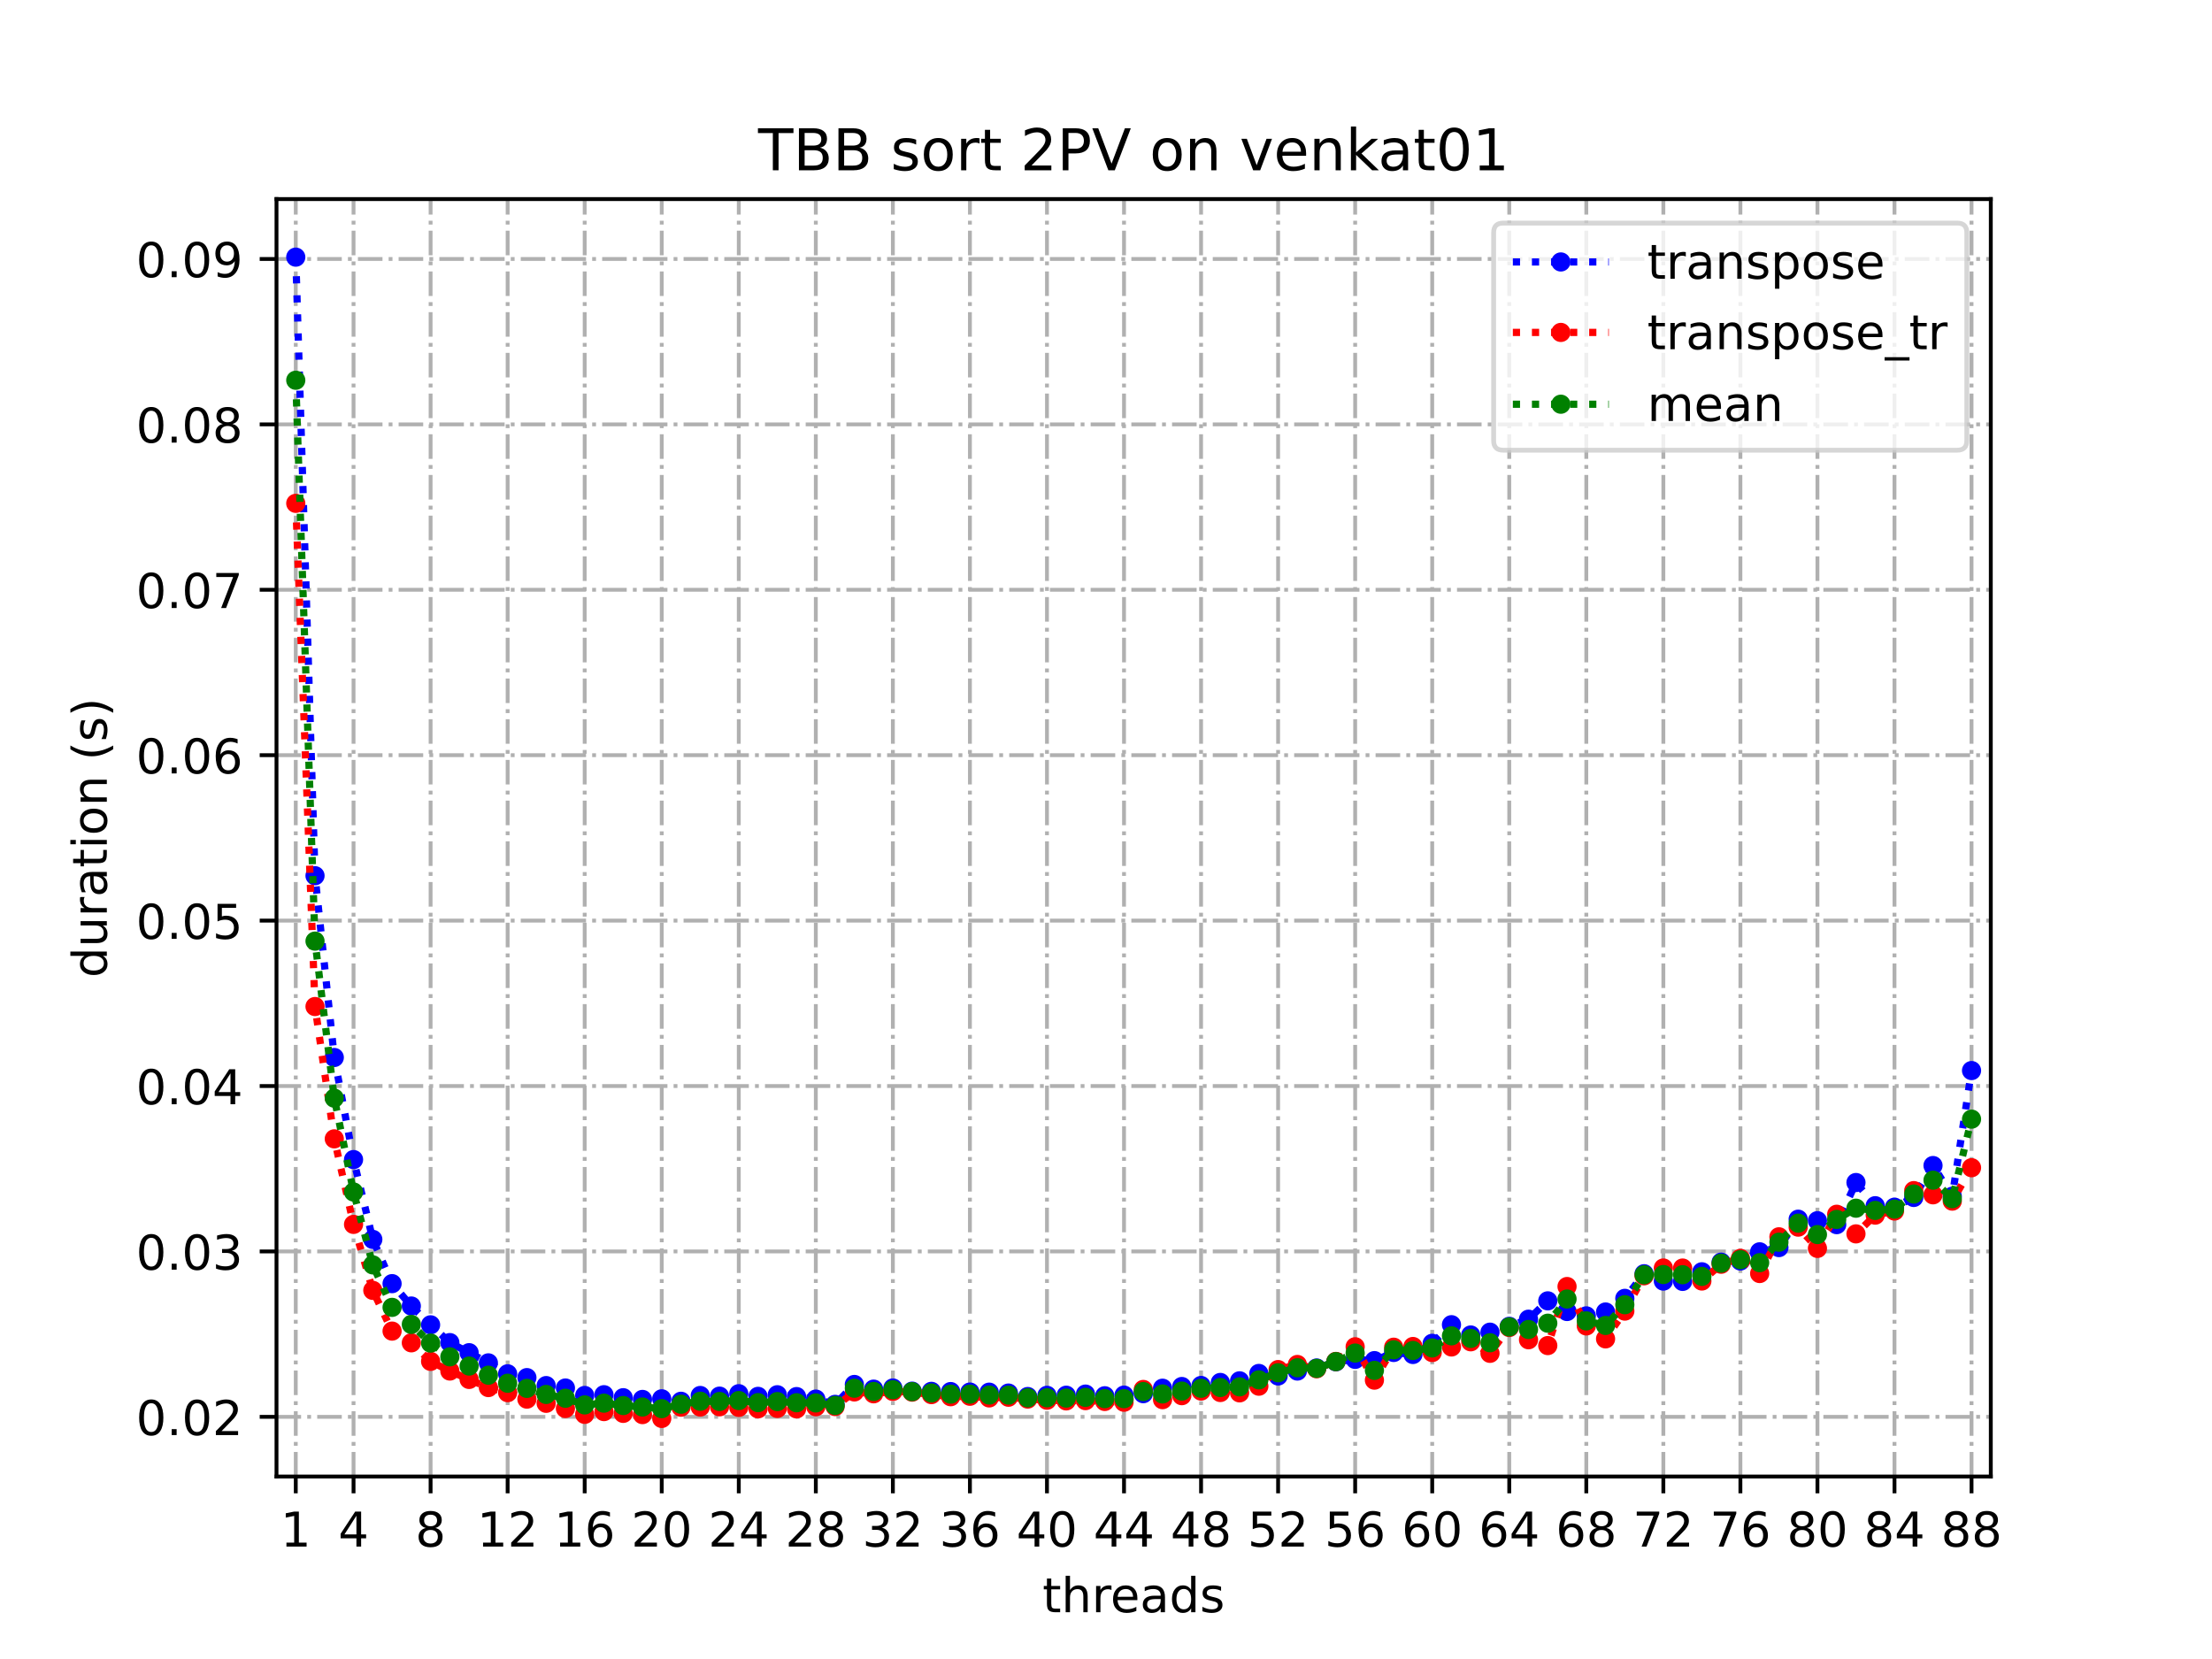 <?xml version="1.0" encoding="utf-8" standalone="no"?>
<!DOCTYPE svg PUBLIC "-//W3C//DTD SVG 1.1//EN"
  "http://www.w3.org/Graphics/SVG/1.1/DTD/svg11.dtd">
<!-- Created with matplotlib (https://matplotlib.org/) -->
<svg height="345.6pt" version="1.1" viewBox="0 0 460.8 345.6" width="460.8pt" xmlns="http://www.w3.org/2000/svg" xmlns:xlink="http://www.w3.org/1999/xlink">
 <defs>
  <style type="text/css">
*{stroke-linecap:butt;stroke-linejoin:round;}
  </style>
 </defs>
 <g id="figure_1">
  <g id="patch_1">
   <path d="M 0 345.6 
L 460.8 345.6 
L 460.8 0 
L 0 0 
z
" style="fill:#ffffff;"/>
  </g>
  <g id="axes_1">
   <g id="patch_2">
    <path d="M 57.6 307.584 
L 414.72 307.584 
L 414.72 41.472 
L 57.6 41.472 
z
" style="fill:#ffffff;"/>
   </g>
   <g id="matplotlib.axis_1">
    <g id="xtick_1">
     <g id="line2d_1">
      <path clip-path="url(#pa3139429db)" d="M 61.613 307.584 
L 61.613 41.472 
" style="fill:none;stroke:#b0b0b0;stroke-dasharray:5.12,1.28,0.8,1.28;stroke-dashoffset:0;stroke-width:0.8;"/>
     </g>
     <g id="line2d_2">
      <defs>
       <path d="M 0 0 
L 0 3.5 
" id="mbb66eaef0e" style="stroke:#000000;stroke-width:0.8;"/>
      </defs>
      <g>
       <use style="stroke:#000000;stroke-width:0.8;" x="61.613" xlink:href="#mbb66eaef0e" y="307.584"/>
      </g>
     </g>
     <g id="text_1">
      <!-- 1 -->
      <defs>
       <path d="M 12.406 8.297 
L 28.516 8.297 
L 28.516 63.922 
L 10.984 60.406 
L 10.984 69.391 
L 28.422 72.906 
L 38.281 72.906 
L 38.281 8.297 
L 54.391 8.297 
L 54.391 0 
L 12.406 0 
z
" id="DejaVuSans-49"/>
      </defs>
      <g transform="translate(58.431 322.182)scale(0.1 -0.1)">
       <use xlink:href="#DejaVuSans-49"/>
      </g>
     </g>
    </g>
    <g id="xtick_2">
     <g id="line2d_3">
      <path clip-path="url(#pa3139429db)" d="M 73.65 307.584 
L 73.65 41.472 
" style="fill:none;stroke:#b0b0b0;stroke-dasharray:5.12,1.28,0.8,1.28;stroke-dashoffset:0;stroke-width:0.8;"/>
     </g>
     <g id="line2d_4">
      <g>
       <use style="stroke:#000000;stroke-width:0.8;" x="73.65" xlink:href="#mbb66eaef0e" y="307.584"/>
      </g>
     </g>
     <g id="text_2">
      <!-- 4 -->
      <defs>
       <path d="M 37.797 64.312 
L 12.891 25.391 
L 37.797 25.391 
z
M 35.203 72.906 
L 47.609 72.906 
L 47.609 25.391 
L 58.016 25.391 
L 58.016 17.188 
L 47.609 17.188 
L 47.609 0 
L 37.797 0 
L 37.797 17.188 
L 4.891 17.188 
L 4.891 26.703 
z
" id="DejaVuSans-52"/>
      </defs>
      <g transform="translate(70.469 322.182)scale(0.1 -0.1)">
       <use xlink:href="#DejaVuSans-52"/>
      </g>
     </g>
    </g>
    <g id="xtick_3">
     <g id="line2d_5">
      <path clip-path="url(#pa3139429db)" d="M 89.701 307.584 
L 89.701 41.472 
" style="fill:none;stroke:#b0b0b0;stroke-dasharray:5.12,1.28,0.8,1.28;stroke-dashoffset:0;stroke-width:0.8;"/>
     </g>
     <g id="line2d_6">
      <g>
       <use style="stroke:#000000;stroke-width:0.8;" x="89.701" xlink:href="#mbb66eaef0e" y="307.584"/>
      </g>
     </g>
     <g id="text_3">
      <!-- 8 -->
      <defs>
       <path d="M 31.781 34.625 
Q 24.75 34.625 20.719 30.859 
Q 16.703 27.094 16.703 20.516 
Q 16.703 13.922 20.719 10.156 
Q 24.75 6.391 31.781 6.391 
Q 38.812 6.391 42.859 10.172 
Q 46.922 13.969 46.922 20.516 
Q 46.922 27.094 42.891 30.859 
Q 38.875 34.625 31.781 34.625 
z
M 21.922 38.812 
Q 15.578 40.375 12.031 44.719 
Q 8.5 49.078 8.5 55.328 
Q 8.5 64.062 14.719 69.141 
Q 20.953 74.219 31.781 74.219 
Q 42.672 74.219 48.875 69.141 
Q 55.078 64.062 55.078 55.328 
Q 55.078 49.078 51.531 44.719 
Q 48 40.375 41.703 38.812 
Q 48.828 37.156 52.797 32.312 
Q 56.781 27.484 56.781 20.516 
Q 56.781 9.906 50.312 4.234 
Q 43.844 -1.422 31.781 -1.422 
Q 19.734 -1.422 13.25 4.234 
Q 6.781 9.906 6.781 20.516 
Q 6.781 27.484 10.781 32.312 
Q 14.797 37.156 21.922 38.812 
z
M 18.312 54.391 
Q 18.312 48.734 21.844 45.562 
Q 25.391 42.391 31.781 42.391 
Q 38.141 42.391 41.719 45.562 
Q 45.312 48.734 45.312 54.391 
Q 45.312 60.062 41.719 63.234 
Q 38.141 66.406 31.781 66.406 
Q 25.391 66.406 21.844 63.234 
Q 18.312 60.062 18.312 54.391 
z
" id="DejaVuSans-56"/>
      </defs>
      <g transform="translate(86.519 322.182)scale(0.1 -0.1)">
       <use xlink:href="#DejaVuSans-56"/>
      </g>
     </g>
    </g>
    <g id="xtick_4">
     <g id="line2d_7">
      <path clip-path="url(#pa3139429db)" d="M 105.751 307.584 
L 105.751 41.472 
" style="fill:none;stroke:#b0b0b0;stroke-dasharray:5.12,1.28,0.8,1.28;stroke-dashoffset:0;stroke-width:0.8;"/>
     </g>
     <g id="line2d_8">
      <g>
       <use style="stroke:#000000;stroke-width:0.8;" x="105.751" xlink:href="#mbb66eaef0e" y="307.584"/>
      </g>
     </g>
     <g id="text_4">
      <!-- 12 -->
      <defs>
       <path d="M 19.188 8.297 
L 53.609 8.297 
L 53.609 0 
L 7.328 0 
L 7.328 8.297 
Q 12.938 14.109 22.625 23.891 
Q 32.328 33.688 34.812 36.531 
Q 39.547 41.844 41.422 45.531 
Q 43.312 49.219 43.312 52.781 
Q 43.312 58.594 39.234 62.25 
Q 35.156 65.922 28.609 65.922 
Q 23.969 65.922 18.812 64.312 
Q 13.672 62.703 7.812 59.422 
L 7.812 69.391 
Q 13.766 71.781 18.938 73 
Q 24.125 74.219 28.422 74.219 
Q 39.75 74.219 46.484 68.547 
Q 53.219 62.891 53.219 53.422 
Q 53.219 48.922 51.531 44.891 
Q 49.859 40.875 45.406 35.406 
Q 44.188 33.984 37.641 27.219 
Q 31.109 20.453 19.188 8.297 
z
" id="DejaVuSans-50"/>
      </defs>
      <g transform="translate(99.389 322.182)scale(0.1 -0.1)">
       <use xlink:href="#DejaVuSans-49"/>
       <use x="63.623" xlink:href="#DejaVuSans-50"/>
      </g>
     </g>
    </g>
    <g id="xtick_5">
     <g id="line2d_9">
      <path clip-path="url(#pa3139429db)" d="M 121.801 307.584 
L 121.801 41.472 
" style="fill:none;stroke:#b0b0b0;stroke-dasharray:5.12,1.28,0.8,1.28;stroke-dashoffset:0;stroke-width:0.8;"/>
     </g>
     <g id="line2d_10">
      <g>
       <use style="stroke:#000000;stroke-width:0.8;" x="121.801" xlink:href="#mbb66eaef0e" y="307.584"/>
      </g>
     </g>
     <g id="text_5">
      <!-- 16 -->
      <defs>
       <path d="M 33.016 40.375 
Q 26.375 40.375 22.484 35.828 
Q 18.609 31.297 18.609 23.391 
Q 18.609 15.531 22.484 10.953 
Q 26.375 6.391 33.016 6.391 
Q 39.656 6.391 43.531 10.953 
Q 47.406 15.531 47.406 23.391 
Q 47.406 31.297 43.531 35.828 
Q 39.656 40.375 33.016 40.375 
z
M 52.594 71.297 
L 52.594 62.312 
Q 48.875 64.062 45.094 64.984 
Q 41.312 65.922 37.594 65.922 
Q 27.828 65.922 22.672 59.328 
Q 17.531 52.734 16.797 39.406 
Q 19.672 43.656 24.016 45.922 
Q 28.375 48.188 33.594 48.188 
Q 44.578 48.188 50.953 41.516 
Q 57.328 34.859 57.328 23.391 
Q 57.328 12.156 50.688 5.359 
Q 44.047 -1.422 33.016 -1.422 
Q 20.359 -1.422 13.672 8.266 
Q 6.984 17.969 6.984 36.375 
Q 6.984 53.656 15.188 63.938 
Q 23.391 74.219 37.203 74.219 
Q 40.922 74.219 44.703 73.484 
Q 48.484 72.75 52.594 71.297 
z
" id="DejaVuSans-54"/>
      </defs>
      <g transform="translate(115.439 322.182)scale(0.1 -0.1)">
       <use xlink:href="#DejaVuSans-49"/>
       <use x="63.623" xlink:href="#DejaVuSans-54"/>
      </g>
     </g>
    </g>
    <g id="xtick_6">
     <g id="line2d_11">
      <path clip-path="url(#pa3139429db)" d="M 137.852 307.584 
L 137.852 41.472 
" style="fill:none;stroke:#b0b0b0;stroke-dasharray:5.12,1.28,0.8,1.28;stroke-dashoffset:0;stroke-width:0.8;"/>
     </g>
     <g id="line2d_12">
      <g>
       <use style="stroke:#000000;stroke-width:0.8;" x="137.852" xlink:href="#mbb66eaef0e" y="307.584"/>
      </g>
     </g>
     <g id="text_6">
      <!-- 20 -->
      <defs>
       <path d="M 31.781 66.406 
Q 24.172 66.406 20.328 58.906 
Q 16.5 51.422 16.5 36.375 
Q 16.5 21.391 20.328 13.891 
Q 24.172 6.391 31.781 6.391 
Q 39.453 6.391 43.281 13.891 
Q 47.125 21.391 47.125 36.375 
Q 47.125 51.422 43.281 58.906 
Q 39.453 66.406 31.781 66.406 
z
M 31.781 74.219 
Q 44.047 74.219 50.516 64.516 
Q 56.984 54.828 56.984 36.375 
Q 56.984 17.969 50.516 8.266 
Q 44.047 -1.422 31.781 -1.422 
Q 19.531 -1.422 13.062 8.266 
Q 6.594 17.969 6.594 36.375 
Q 6.594 54.828 13.062 64.516 
Q 19.531 74.219 31.781 74.219 
z
" id="DejaVuSans-48"/>
      </defs>
      <g transform="translate(131.489 322.182)scale(0.1 -0.1)">
       <use xlink:href="#DejaVuSans-50"/>
       <use x="63.623" xlink:href="#DejaVuSans-48"/>
      </g>
     </g>
    </g>
    <g id="xtick_7">
     <g id="line2d_13">
      <path clip-path="url(#pa3139429db)" d="M 153.902 307.584 
L 153.902 41.472 
" style="fill:none;stroke:#b0b0b0;stroke-dasharray:5.12,1.28,0.8,1.28;stroke-dashoffset:0;stroke-width:0.8;"/>
     </g>
     <g id="line2d_14">
      <g>
       <use style="stroke:#000000;stroke-width:0.8;" x="153.902" xlink:href="#mbb66eaef0e" y="307.584"/>
      </g>
     </g>
     <g id="text_7">
      <!-- 24 -->
      <g transform="translate(147.54 322.182)scale(0.1 -0.1)">
       <use xlink:href="#DejaVuSans-50"/>
       <use x="63.623" xlink:href="#DejaVuSans-52"/>
      </g>
     </g>
    </g>
    <g id="xtick_8">
     <g id="line2d_15">
      <path clip-path="url(#pa3139429db)" d="M 169.952 307.584 
L 169.952 41.472 
" style="fill:none;stroke:#b0b0b0;stroke-dasharray:5.12,1.28,0.8,1.28;stroke-dashoffset:0;stroke-width:0.8;"/>
     </g>
     <g id="line2d_16">
      <g>
       <use style="stroke:#000000;stroke-width:0.8;" x="169.952" xlink:href="#mbb66eaef0e" y="307.584"/>
      </g>
     </g>
     <g id="text_8">
      <!-- 28 -->
      <g transform="translate(163.59 322.182)scale(0.1 -0.1)">
       <use xlink:href="#DejaVuSans-50"/>
       <use x="63.623" xlink:href="#DejaVuSans-56"/>
      </g>
     </g>
    </g>
    <g id="xtick_9">
     <g id="line2d_17">
      <path clip-path="url(#pa3139429db)" d="M 186.003 307.584 
L 186.003 41.472 
" style="fill:none;stroke:#b0b0b0;stroke-dasharray:5.12,1.28,0.8,1.28;stroke-dashoffset:0;stroke-width:0.8;"/>
     </g>
     <g id="line2d_18">
      <g>
       <use style="stroke:#000000;stroke-width:0.8;" x="186.003" xlink:href="#mbb66eaef0e" y="307.584"/>
      </g>
     </g>
     <g id="text_9">
      <!-- 32 -->
      <defs>
       <path d="M 40.578 39.312 
Q 47.656 37.797 51.625 33 
Q 55.609 28.219 55.609 21.188 
Q 55.609 10.406 48.188 4.484 
Q 40.766 -1.422 27.094 -1.422 
Q 22.516 -1.422 17.656 -0.516 
Q 12.797 0.391 7.625 2.203 
L 7.625 11.719 
Q 11.719 9.328 16.594 8.109 
Q 21.484 6.891 26.812 6.891 
Q 36.078 6.891 40.938 10.547 
Q 45.797 14.203 45.797 21.188 
Q 45.797 27.641 41.281 31.266 
Q 36.766 34.906 28.719 34.906 
L 20.219 34.906 
L 20.219 43.016 
L 29.109 43.016 
Q 36.375 43.016 40.234 45.922 
Q 44.094 48.828 44.094 54.297 
Q 44.094 59.906 40.109 62.906 
Q 36.141 65.922 28.719 65.922 
Q 24.656 65.922 20.016 65.031 
Q 15.375 64.156 9.812 62.312 
L 9.812 71.094 
Q 15.438 72.656 20.344 73.438 
Q 25.25 74.219 29.594 74.219 
Q 40.828 74.219 47.359 69.109 
Q 53.906 64.016 53.906 55.328 
Q 53.906 49.266 50.438 45.094 
Q 46.969 40.922 40.578 39.312 
z
" id="DejaVuSans-51"/>
      </defs>
      <g transform="translate(179.64 322.182)scale(0.1 -0.1)">
       <use xlink:href="#DejaVuSans-51"/>
       <use x="63.623" xlink:href="#DejaVuSans-50"/>
      </g>
     </g>
    </g>
    <g id="xtick_10">
     <g id="line2d_19">
      <path clip-path="url(#pa3139429db)" d="M 202.053 307.584 
L 202.053 41.472 
" style="fill:none;stroke:#b0b0b0;stroke-dasharray:5.12,1.28,0.8,1.28;stroke-dashoffset:0;stroke-width:0.8;"/>
     </g>
     <g id="line2d_20">
      <g>
       <use style="stroke:#000000;stroke-width:0.8;" x="202.053" xlink:href="#mbb66eaef0e" y="307.584"/>
      </g>
     </g>
     <g id="text_10">
      <!-- 36 -->
      <g transform="translate(195.691 322.182)scale(0.1 -0.1)">
       <use xlink:href="#DejaVuSans-51"/>
       <use x="63.623" xlink:href="#DejaVuSans-54"/>
      </g>
     </g>
    </g>
    <g id="xtick_11">
     <g id="line2d_21">
      <path clip-path="url(#pa3139429db)" d="M 218.103 307.584 
L 218.103 41.472 
" style="fill:none;stroke:#b0b0b0;stroke-dasharray:5.12,1.28,0.8,1.28;stroke-dashoffset:0;stroke-width:0.8;"/>
     </g>
     <g id="line2d_22">
      <g>
       <use style="stroke:#000000;stroke-width:0.8;" x="218.103" xlink:href="#mbb66eaef0e" y="307.584"/>
      </g>
     </g>
     <g id="text_11">
      <!-- 40 -->
      <g transform="translate(211.741 322.182)scale(0.1 -0.1)">
       <use xlink:href="#DejaVuSans-52"/>
       <use x="63.623" xlink:href="#DejaVuSans-48"/>
      </g>
     </g>
    </g>
    <g id="xtick_12">
     <g id="line2d_23">
      <path clip-path="url(#pa3139429db)" d="M 234.154 307.584 
L 234.154 41.472 
" style="fill:none;stroke:#b0b0b0;stroke-dasharray:5.12,1.28,0.8,1.28;stroke-dashoffset:0;stroke-width:0.8;"/>
     </g>
     <g id="line2d_24">
      <g>
       <use style="stroke:#000000;stroke-width:0.8;" x="234.154" xlink:href="#mbb66eaef0e" y="307.584"/>
      </g>
     </g>
     <g id="text_12">
      <!-- 44 -->
      <g transform="translate(227.791 322.182)scale(0.1 -0.1)">
       <use xlink:href="#DejaVuSans-52"/>
       <use x="63.623" xlink:href="#DejaVuSans-52"/>
      </g>
     </g>
    </g>
    <g id="xtick_13">
     <g id="line2d_25">
      <path clip-path="url(#pa3139429db)" d="M 250.204 307.584 
L 250.204 41.472 
" style="fill:none;stroke:#b0b0b0;stroke-dasharray:5.12,1.28,0.8,1.28;stroke-dashoffset:0;stroke-width:0.8;"/>
     </g>
     <g id="line2d_26">
      <g>
       <use style="stroke:#000000;stroke-width:0.8;" x="250.204" xlink:href="#mbb66eaef0e" y="307.584"/>
      </g>
     </g>
     <g id="text_13">
      <!-- 48 -->
      <g transform="translate(243.842 322.182)scale(0.1 -0.1)">
       <use xlink:href="#DejaVuSans-52"/>
       <use x="63.623" xlink:href="#DejaVuSans-56"/>
      </g>
     </g>
    </g>
    <g id="xtick_14">
     <g id="line2d_27">
      <path clip-path="url(#pa3139429db)" d="M 266.254 307.584 
L 266.254 41.472 
" style="fill:none;stroke:#b0b0b0;stroke-dasharray:5.12,1.28,0.8,1.28;stroke-dashoffset:0;stroke-width:0.8;"/>
     </g>
     <g id="line2d_28">
      <g>
       <use style="stroke:#000000;stroke-width:0.8;" x="266.254" xlink:href="#mbb66eaef0e" y="307.584"/>
      </g>
     </g>
     <g id="text_14">
      <!-- 52 -->
      <defs>
       <path d="M 10.797 72.906 
L 49.516 72.906 
L 49.516 64.594 
L 19.828 64.594 
L 19.828 46.734 
Q 21.969 47.469 24.109 47.828 
Q 26.266 48.188 28.422 48.188 
Q 40.625 48.188 47.75 41.5 
Q 54.891 34.812 54.891 23.391 
Q 54.891 11.625 47.562 5.094 
Q 40.234 -1.422 26.906 -1.422 
Q 22.312 -1.422 17.547 -0.641 
Q 12.797 0.141 7.719 1.703 
L 7.719 11.625 
Q 12.109 9.234 16.797 8.062 
Q 21.484 6.891 26.703 6.891 
Q 35.156 6.891 40.078 11.328 
Q 45.016 15.766 45.016 23.391 
Q 45.016 31 40.078 35.438 
Q 35.156 39.891 26.703 39.891 
Q 22.75 39.891 18.812 39.016 
Q 14.891 38.141 10.797 36.281 
z
" id="DejaVuSans-53"/>
      </defs>
      <g transform="translate(259.892 322.182)scale(0.1 -0.1)">
       <use xlink:href="#DejaVuSans-53"/>
       <use x="63.623" xlink:href="#DejaVuSans-50"/>
      </g>
     </g>
    </g>
    <g id="xtick_15">
     <g id="line2d_29">
      <path clip-path="url(#pa3139429db)" d="M 282.305 307.584 
L 282.305 41.472 
" style="fill:none;stroke:#b0b0b0;stroke-dasharray:5.12,1.28,0.8,1.28;stroke-dashoffset:0;stroke-width:0.8;"/>
     </g>
     <g id="line2d_30">
      <g>
       <use style="stroke:#000000;stroke-width:0.8;" x="282.305" xlink:href="#mbb66eaef0e" y="307.584"/>
      </g>
     </g>
     <g id="text_15">
      <!-- 56 -->
      <g transform="translate(275.942 322.182)scale(0.1 -0.1)">
       <use xlink:href="#DejaVuSans-53"/>
       <use x="63.623" xlink:href="#DejaVuSans-54"/>
      </g>
     </g>
    </g>
    <g id="xtick_16">
     <g id="line2d_31">
      <path clip-path="url(#pa3139429db)" d="M 298.355 307.584 
L 298.355 41.472 
" style="fill:none;stroke:#b0b0b0;stroke-dasharray:5.12,1.28,0.8,1.28;stroke-dashoffset:0;stroke-width:0.8;"/>
     </g>
     <g id="line2d_32">
      <g>
       <use style="stroke:#000000;stroke-width:0.8;" x="298.355" xlink:href="#mbb66eaef0e" y="307.584"/>
      </g>
     </g>
     <g id="text_16">
      <!-- 60 -->
      <g transform="translate(291.993 322.182)scale(0.1 -0.1)">
       <use xlink:href="#DejaVuSans-54"/>
       <use x="63.623" xlink:href="#DejaVuSans-48"/>
      </g>
     </g>
    </g>
    <g id="xtick_17">
     <g id="line2d_33">
      <path clip-path="url(#pa3139429db)" d="M 314.405 307.584 
L 314.405 41.472 
" style="fill:none;stroke:#b0b0b0;stroke-dasharray:5.12,1.28,0.8,1.28;stroke-dashoffset:0;stroke-width:0.8;"/>
     </g>
     <g id="line2d_34">
      <g>
       <use style="stroke:#000000;stroke-width:0.8;" x="314.405" xlink:href="#mbb66eaef0e" y="307.584"/>
      </g>
     </g>
     <g id="text_17">
      <!-- 64 -->
      <g transform="translate(308.043 322.182)scale(0.1 -0.1)">
       <use xlink:href="#DejaVuSans-54"/>
       <use x="63.623" xlink:href="#DejaVuSans-52"/>
      </g>
     </g>
    </g>
    <g id="xtick_18">
     <g id="line2d_35">
      <path clip-path="url(#pa3139429db)" d="M 330.456 307.584 
L 330.456 41.472 
" style="fill:none;stroke:#b0b0b0;stroke-dasharray:5.12,1.28,0.8,1.28;stroke-dashoffset:0;stroke-width:0.8;"/>
     </g>
     <g id="line2d_36">
      <g>
       <use style="stroke:#000000;stroke-width:0.8;" x="330.456" xlink:href="#mbb66eaef0e" y="307.584"/>
      </g>
     </g>
     <g id="text_18">
      <!-- 68 -->
      <g transform="translate(324.093 322.182)scale(0.1 -0.1)">
       <use xlink:href="#DejaVuSans-54"/>
       <use x="63.623" xlink:href="#DejaVuSans-56"/>
      </g>
     </g>
    </g>
    <g id="xtick_19">
     <g id="line2d_37">
      <path clip-path="url(#pa3139429db)" d="M 346.506 307.584 
L 346.506 41.472 
" style="fill:none;stroke:#b0b0b0;stroke-dasharray:5.12,1.28,0.8,1.28;stroke-dashoffset:0;stroke-width:0.8;"/>
     </g>
     <g id="line2d_38">
      <g>
       <use style="stroke:#000000;stroke-width:0.8;" x="346.506" xlink:href="#mbb66eaef0e" y="307.584"/>
      </g>
     </g>
     <g id="text_19">
      <!-- 72 -->
      <defs>
       <path d="M 8.203 72.906 
L 55.078 72.906 
L 55.078 68.703 
L 28.609 0 
L 18.312 0 
L 43.219 64.594 
L 8.203 64.594 
z
" id="DejaVuSans-55"/>
      </defs>
      <g transform="translate(340.144 322.182)scale(0.1 -0.1)">
       <use xlink:href="#DejaVuSans-55"/>
       <use x="63.623" xlink:href="#DejaVuSans-50"/>
      </g>
     </g>
    </g>
    <g id="xtick_20">
     <g id="line2d_39">
      <path clip-path="url(#pa3139429db)" d="M 362.556 307.584 
L 362.556 41.472 
" style="fill:none;stroke:#b0b0b0;stroke-dasharray:5.12,1.28,0.8,1.28;stroke-dashoffset:0;stroke-width:0.8;"/>
     </g>
     <g id="line2d_40">
      <g>
       <use style="stroke:#000000;stroke-width:0.8;" x="362.556" xlink:href="#mbb66eaef0e" y="307.584"/>
      </g>
     </g>
     <g id="text_20">
      <!-- 76 -->
      <g transform="translate(356.194 322.182)scale(0.1 -0.1)">
       <use xlink:href="#DejaVuSans-55"/>
       <use x="63.623" xlink:href="#DejaVuSans-54"/>
      </g>
     </g>
    </g>
    <g id="xtick_21">
     <g id="line2d_41">
      <path clip-path="url(#pa3139429db)" d="M 378.607 307.584 
L 378.607 41.472 
" style="fill:none;stroke:#b0b0b0;stroke-dasharray:5.12,1.28,0.8,1.28;stroke-dashoffset:0;stroke-width:0.8;"/>
     </g>
     <g id="line2d_42">
      <g>
       <use style="stroke:#000000;stroke-width:0.8;" x="378.607" xlink:href="#mbb66eaef0e" y="307.584"/>
      </g>
     </g>
     <g id="text_21">
      <!-- 80 -->
      <g transform="translate(372.244 322.182)scale(0.1 -0.1)">
       <use xlink:href="#DejaVuSans-56"/>
       <use x="63.623" xlink:href="#DejaVuSans-48"/>
      </g>
     </g>
    </g>
    <g id="xtick_22">
     <g id="line2d_43">
      <path clip-path="url(#pa3139429db)" d="M 394.657 307.584 
L 394.657 41.472 
" style="fill:none;stroke:#b0b0b0;stroke-dasharray:5.12,1.28,0.8,1.28;stroke-dashoffset:0;stroke-width:0.8;"/>
     </g>
     <g id="line2d_44">
      <g>
       <use style="stroke:#000000;stroke-width:0.8;" x="394.657" xlink:href="#mbb66eaef0e" y="307.584"/>
      </g>
     </g>
     <g id="text_22">
      <!-- 84 -->
      <g transform="translate(388.295 322.182)scale(0.1 -0.1)">
       <use xlink:href="#DejaVuSans-56"/>
       <use x="63.623" xlink:href="#DejaVuSans-52"/>
      </g>
     </g>
    </g>
    <g id="xtick_23">
     <g id="line2d_45">
      <path clip-path="url(#pa3139429db)" d="M 410.707 307.584 
L 410.707 41.472 
" style="fill:none;stroke:#b0b0b0;stroke-dasharray:5.12,1.28,0.8,1.28;stroke-dashoffset:0;stroke-width:0.8;"/>
     </g>
     <g id="line2d_46">
      <g>
       <use style="stroke:#000000;stroke-width:0.8;" x="410.707" xlink:href="#mbb66eaef0e" y="307.584"/>
      </g>
     </g>
     <g id="text_23">
      <!-- 88 -->
      <g transform="translate(404.345 322.182)scale(0.1 -0.1)">
       <use xlink:href="#DejaVuSans-56"/>
       <use x="63.623" xlink:href="#DejaVuSans-56"/>
      </g>
     </g>
    </g>
    <g id="text_24">
     <!-- threads -->
     <defs>
      <path d="M 18.312 70.219 
L 18.312 54.688 
L 36.812 54.688 
L 36.812 47.703 
L 18.312 47.703 
L 18.312 18.016 
Q 18.312 11.328 20.141 9.422 
Q 21.969 7.516 27.594 7.516 
L 36.812 7.516 
L 36.812 0 
L 27.594 0 
Q 17.188 0 13.234 3.875 
Q 9.281 7.766 9.281 18.016 
L 9.281 47.703 
L 2.688 47.703 
L 2.688 54.688 
L 9.281 54.688 
L 9.281 70.219 
z
" id="DejaVuSans-116"/>
      <path d="M 54.891 33.016 
L 54.891 0 
L 45.906 0 
L 45.906 32.719 
Q 45.906 40.484 42.875 44.328 
Q 39.844 48.188 33.797 48.188 
Q 26.516 48.188 22.312 43.547 
Q 18.109 38.922 18.109 30.906 
L 18.109 0 
L 9.078 0 
L 9.078 75.984 
L 18.109 75.984 
L 18.109 46.188 
Q 21.344 51.125 25.703 53.562 
Q 30.078 56 35.797 56 
Q 45.219 56 50.047 50.172 
Q 54.891 44.344 54.891 33.016 
z
" id="DejaVuSans-104"/>
      <path d="M 41.109 46.297 
Q 39.594 47.172 37.812 47.578 
Q 36.031 48 33.891 48 
Q 26.266 48 22.188 43.047 
Q 18.109 38.094 18.109 28.812 
L 18.109 0 
L 9.078 0 
L 9.078 54.688 
L 18.109 54.688 
L 18.109 46.188 
Q 20.953 51.172 25.484 53.578 
Q 30.031 56 36.531 56 
Q 37.453 56 38.578 55.875 
Q 39.703 55.766 41.062 55.516 
z
" id="DejaVuSans-114"/>
      <path d="M 56.203 29.594 
L 56.203 25.203 
L 14.891 25.203 
Q 15.484 15.922 20.484 11.062 
Q 25.484 6.203 34.422 6.203 
Q 39.594 6.203 44.453 7.469 
Q 49.312 8.734 54.109 11.281 
L 54.109 2.781 
Q 49.266 0.734 44.188 -0.344 
Q 39.109 -1.422 33.891 -1.422 
Q 20.797 -1.422 13.156 6.188 
Q 5.516 13.812 5.516 26.812 
Q 5.516 40.234 12.766 48.109 
Q 20.016 56 32.328 56 
Q 43.359 56 49.781 48.891 
Q 56.203 41.797 56.203 29.594 
z
M 47.219 32.234 
Q 47.125 39.594 43.094 43.984 
Q 39.062 48.391 32.422 48.391 
Q 24.906 48.391 20.391 44.141 
Q 15.875 39.891 15.188 32.172 
z
" id="DejaVuSans-101"/>
      <path d="M 34.281 27.484 
Q 23.391 27.484 19.188 25 
Q 14.984 22.516 14.984 16.5 
Q 14.984 11.719 18.141 8.906 
Q 21.297 6.109 26.703 6.109 
Q 34.188 6.109 38.703 11.406 
Q 43.219 16.703 43.219 25.484 
L 43.219 27.484 
z
M 52.203 31.203 
L 52.203 0 
L 43.219 0 
L 43.219 8.297 
Q 40.141 3.328 35.547 0.953 
Q 30.953 -1.422 24.312 -1.422 
Q 15.922 -1.422 10.953 3.297 
Q 6 8.016 6 15.922 
Q 6 25.141 12.172 29.828 
Q 18.359 34.516 30.609 34.516 
L 43.219 34.516 
L 43.219 35.406 
Q 43.219 41.609 39.141 45 
Q 35.062 48.391 27.688 48.391 
Q 23 48.391 18.547 47.266 
Q 14.109 46.141 10.016 43.891 
L 10.016 52.203 
Q 14.938 54.109 19.578 55.047 
Q 24.219 56 28.609 56 
Q 40.484 56 46.344 49.844 
Q 52.203 43.703 52.203 31.203 
z
" id="DejaVuSans-97"/>
      <path d="M 45.406 46.391 
L 45.406 75.984 
L 54.391 75.984 
L 54.391 0 
L 45.406 0 
L 45.406 8.203 
Q 42.578 3.328 38.25 0.953 
Q 33.938 -1.422 27.875 -1.422 
Q 17.969 -1.422 11.734 6.484 
Q 5.516 14.406 5.516 27.297 
Q 5.516 40.188 11.734 48.094 
Q 17.969 56 27.875 56 
Q 33.938 56 38.25 53.625 
Q 42.578 51.266 45.406 46.391 
z
M 14.797 27.297 
Q 14.797 17.391 18.875 11.75 
Q 22.953 6.109 30.078 6.109 
Q 37.203 6.109 41.297 11.75 
Q 45.406 17.391 45.406 27.297 
Q 45.406 37.203 41.297 42.844 
Q 37.203 48.484 30.078 48.484 
Q 22.953 48.484 18.875 42.844 
Q 14.797 37.203 14.797 27.297 
z
" id="DejaVuSans-100"/>
      <path d="M 44.281 53.078 
L 44.281 44.578 
Q 40.484 46.531 36.375 47.5 
Q 32.281 48.484 27.875 48.484 
Q 21.188 48.484 17.844 46.438 
Q 14.5 44.391 14.5 40.281 
Q 14.5 37.156 16.891 35.375 
Q 19.281 33.594 26.516 31.984 
L 29.594 31.297 
Q 39.156 29.25 43.188 25.516 
Q 47.219 21.781 47.219 15.094 
Q 47.219 7.469 41.188 3.016 
Q 35.156 -1.422 24.609 -1.422 
Q 20.219 -1.422 15.453 -0.562 
Q 10.688 0.297 5.422 2 
L 5.422 11.281 
Q 10.406 8.688 15.234 7.391 
Q 20.062 6.109 24.812 6.109 
Q 31.156 6.109 34.562 8.281 
Q 37.984 10.453 37.984 14.406 
Q 37.984 18.062 35.516 20.016 
Q 33.062 21.969 24.703 23.781 
L 21.578 24.516 
Q 13.234 26.266 9.516 29.906 
Q 5.812 33.547 5.812 39.891 
Q 5.812 47.609 11.281 51.797 
Q 16.75 56 26.812 56 
Q 31.781 56 36.172 55.266 
Q 40.578 54.547 44.281 53.078 
z
" id="DejaVuSans-115"/>
     </defs>
     <g transform="translate(217.169 335.861)scale(0.1 -0.1)">
      <use xlink:href="#DejaVuSans-116"/>
      <use x="39.209" xlink:href="#DejaVuSans-104"/>
      <use x="102.588" xlink:href="#DejaVuSans-114"/>
      <use x="141.451" xlink:href="#DejaVuSans-101"/>
      <use x="202.975" xlink:href="#DejaVuSans-97"/>
      <use x="264.254" xlink:href="#DejaVuSans-100"/>
      <use x="327.73" xlink:href="#DejaVuSans-115"/>
     </g>
    </g>
   </g>
   <g id="matplotlib.axis_2">
    <g id="ytick_1">
     <g id="line2d_47">
      <path clip-path="url(#pa3139429db)" d="M 57.6 295.154 
L 414.72 295.154 
" style="fill:none;stroke:#b0b0b0;stroke-dasharray:5.12,1.28,0.8,1.28;stroke-dashoffset:0;stroke-width:0.8;"/>
     </g>
     <g id="line2d_48">
      <defs>
       <path d="M 0 0 
L -3.5 0 
" id="m927677af79" style="stroke:#000000;stroke-width:0.8;"/>
      </defs>
      <g>
       <use style="stroke:#000000;stroke-width:0.8;" x="57.6" xlink:href="#m927677af79" y="295.154"/>
      </g>
     </g>
     <g id="text_25">
      <!-- 0.02 -->
      <defs>
       <path d="M 10.688 12.406 
L 21 12.406 
L 21 0 
L 10.688 0 
z
" id="DejaVuSans-46"/>
      </defs>
      <g transform="translate(28.334 298.953)scale(0.1 -0.1)">
       <use xlink:href="#DejaVuSans-48"/>
       <use x="63.623" xlink:href="#DejaVuSans-46"/>
       <use x="95.41" xlink:href="#DejaVuSans-48"/>
       <use x="159.033" xlink:href="#DejaVuSans-50"/>
      </g>
     </g>
    </g>
    <g id="ytick_2">
     <g id="line2d_49">
      <path clip-path="url(#pa3139429db)" d="M 57.6 260.695 
L 414.72 260.695 
" style="fill:none;stroke:#b0b0b0;stroke-dasharray:5.12,1.28,0.8,1.28;stroke-dashoffset:0;stroke-width:0.8;"/>
     </g>
     <g id="line2d_50">
      <g>
       <use style="stroke:#000000;stroke-width:0.8;" x="57.6" xlink:href="#m927677af79" y="260.695"/>
      </g>
     </g>
     <g id="text_26">
      <!-- 0.03 -->
      <g transform="translate(28.334 264.495)scale(0.1 -0.1)">
       <use xlink:href="#DejaVuSans-48"/>
       <use x="63.623" xlink:href="#DejaVuSans-46"/>
       <use x="95.41" xlink:href="#DejaVuSans-48"/>
       <use x="159.033" xlink:href="#DejaVuSans-51"/>
      </g>
     </g>
    </g>
    <g id="ytick_3">
     <g id="line2d_51">
      <path clip-path="url(#pa3139429db)" d="M 57.6 226.237 
L 414.72 226.237 
" style="fill:none;stroke:#b0b0b0;stroke-dasharray:5.12,1.28,0.8,1.28;stroke-dashoffset:0;stroke-width:0.8;"/>
     </g>
     <g id="line2d_52">
      <g>
       <use style="stroke:#000000;stroke-width:0.8;" x="57.6" xlink:href="#m927677af79" y="226.237"/>
      </g>
     </g>
     <g id="text_27">
      <!-- 0.04 -->
      <g transform="translate(28.334 230.036)scale(0.1 -0.1)">
       <use xlink:href="#DejaVuSans-48"/>
       <use x="63.623" xlink:href="#DejaVuSans-46"/>
       <use x="95.41" xlink:href="#DejaVuSans-48"/>
       <use x="159.033" xlink:href="#DejaVuSans-52"/>
      </g>
     </g>
    </g>
    <g id="ytick_4">
     <g id="line2d_53">
      <path clip-path="url(#pa3139429db)" d="M 57.6 191.779 
L 414.72 191.779 
" style="fill:none;stroke:#b0b0b0;stroke-dasharray:5.12,1.28,0.8,1.28;stroke-dashoffset:0;stroke-width:0.8;"/>
     </g>
     <g id="line2d_54">
      <g>
       <use style="stroke:#000000;stroke-width:0.8;" x="57.6" xlink:href="#m927677af79" y="191.779"/>
      </g>
     </g>
     <g id="text_28">
      <!-- 0.05 -->
      <g transform="translate(28.334 195.578)scale(0.1 -0.1)">
       <use xlink:href="#DejaVuSans-48"/>
       <use x="63.623" xlink:href="#DejaVuSans-46"/>
       <use x="95.41" xlink:href="#DejaVuSans-48"/>
       <use x="159.033" xlink:href="#DejaVuSans-53"/>
      </g>
     </g>
    </g>
    <g id="ytick_5">
     <g id="line2d_55">
      <path clip-path="url(#pa3139429db)" d="M 57.6 157.32 
L 414.72 157.32 
" style="fill:none;stroke:#b0b0b0;stroke-dasharray:5.12,1.28,0.8,1.28;stroke-dashoffset:0;stroke-width:0.8;"/>
     </g>
     <g id="line2d_56">
      <g>
       <use style="stroke:#000000;stroke-width:0.8;" x="57.6" xlink:href="#m927677af79" y="157.32"/>
      </g>
     </g>
     <g id="text_29">
      <!-- 0.06 -->
      <g transform="translate(28.334 161.119)scale(0.1 -0.1)">
       <use xlink:href="#DejaVuSans-48"/>
       <use x="63.623" xlink:href="#DejaVuSans-46"/>
       <use x="95.41" xlink:href="#DejaVuSans-48"/>
       <use x="159.033" xlink:href="#DejaVuSans-54"/>
      </g>
     </g>
    </g>
    <g id="ytick_6">
     <g id="line2d_57">
      <path clip-path="url(#pa3139429db)" d="M 57.6 122.862 
L 414.72 122.862 
" style="fill:none;stroke:#b0b0b0;stroke-dasharray:5.12,1.28,0.8,1.28;stroke-dashoffset:0;stroke-width:0.8;"/>
     </g>
     <g id="line2d_58">
      <g>
       <use style="stroke:#000000;stroke-width:0.8;" x="57.6" xlink:href="#m927677af79" y="122.862"/>
      </g>
     </g>
     <g id="text_30">
      <!-- 0.07 -->
      <g transform="translate(28.334 126.661)scale(0.1 -0.1)">
       <use xlink:href="#DejaVuSans-48"/>
       <use x="63.623" xlink:href="#DejaVuSans-46"/>
       <use x="95.41" xlink:href="#DejaVuSans-48"/>
       <use x="159.033" xlink:href="#DejaVuSans-55"/>
      </g>
     </g>
    </g>
    <g id="ytick_7">
     <g id="line2d_59">
      <path clip-path="url(#pa3139429db)" d="M 57.6 88.403 
L 414.72 88.403 
" style="fill:none;stroke:#b0b0b0;stroke-dasharray:5.12,1.28,0.8,1.28;stroke-dashoffset:0;stroke-width:0.8;"/>
     </g>
     <g id="line2d_60">
      <g>
       <use style="stroke:#000000;stroke-width:0.8;" x="57.6" xlink:href="#m927677af79" y="88.403"/>
      </g>
     </g>
     <g id="text_31">
      <!-- 0.08 -->
      <g transform="translate(28.334 92.203)scale(0.1 -0.1)">
       <use xlink:href="#DejaVuSans-48"/>
       <use x="63.623" xlink:href="#DejaVuSans-46"/>
       <use x="95.41" xlink:href="#DejaVuSans-48"/>
       <use x="159.033" xlink:href="#DejaVuSans-56"/>
      </g>
     </g>
    </g>
    <g id="ytick_8">
     <g id="line2d_61">
      <path clip-path="url(#pa3139429db)" d="M 57.6 53.945 
L 414.72 53.945 
" style="fill:none;stroke:#b0b0b0;stroke-dasharray:5.12,1.28,0.8,1.28;stroke-dashoffset:0;stroke-width:0.8;"/>
     </g>
     <g id="line2d_62">
      <g>
       <use style="stroke:#000000;stroke-width:0.8;" x="57.6" xlink:href="#m927677af79" y="53.945"/>
      </g>
     </g>
     <g id="text_32">
      <!-- 0.09 -->
      <defs>
       <path d="M 10.984 1.516 
L 10.984 10.5 
Q 14.703 8.734 18.5 7.812 
Q 22.312 6.891 25.984 6.891 
Q 35.75 6.891 40.891 13.453 
Q 46.047 20.016 46.781 33.406 
Q 43.953 29.203 39.594 26.953 
Q 35.25 24.703 29.984 24.703 
Q 19.047 24.703 12.672 31.312 
Q 6.297 37.938 6.297 49.422 
Q 6.297 60.641 12.938 67.422 
Q 19.578 74.219 30.609 74.219 
Q 43.266 74.219 49.922 64.516 
Q 56.594 54.828 56.594 36.375 
Q 56.594 19.141 48.406 8.859 
Q 40.234 -1.422 26.422 -1.422 
Q 22.703 -1.422 18.891 -0.688 
Q 15.094 0.047 10.984 1.516 
z
M 30.609 32.422 
Q 37.25 32.422 41.125 36.953 
Q 45.016 41.5 45.016 49.422 
Q 45.016 57.281 41.125 61.844 
Q 37.25 66.406 30.609 66.406 
Q 23.969 66.406 20.094 61.844 
Q 16.219 57.281 16.219 49.422 
Q 16.219 41.5 20.094 36.953 
Q 23.969 32.422 30.609 32.422 
z
" id="DejaVuSans-57"/>
      </defs>
      <g transform="translate(28.334 57.744)scale(0.1 -0.1)">
       <use xlink:href="#DejaVuSans-48"/>
       <use x="63.623" xlink:href="#DejaVuSans-46"/>
       <use x="95.41" xlink:href="#DejaVuSans-48"/>
       <use x="159.033" xlink:href="#DejaVuSans-57"/>
      </g>
     </g>
    </g>
    <g id="text_33">
     <!-- duration (s) -->
     <defs>
      <path d="M 8.5 21.578 
L 8.5 54.688 
L 17.484 54.688 
L 17.484 21.922 
Q 17.484 14.156 20.5 10.266 
Q 23.531 6.391 29.594 6.391 
Q 36.859 6.391 41.078 11.031 
Q 45.312 15.672 45.312 23.688 
L 45.312 54.688 
L 54.297 54.688 
L 54.297 0 
L 45.312 0 
L 45.312 8.406 
Q 42.047 3.422 37.719 1 
Q 33.406 -1.422 27.688 -1.422 
Q 18.266 -1.422 13.375 4.438 
Q 8.5 10.297 8.5 21.578 
z
M 31.109 56 
z
" id="DejaVuSans-117"/>
      <path d="M 9.422 54.688 
L 18.406 54.688 
L 18.406 0 
L 9.422 0 
z
M 9.422 75.984 
L 18.406 75.984 
L 18.406 64.594 
L 9.422 64.594 
z
" id="DejaVuSans-105"/>
      <path d="M 30.609 48.391 
Q 23.391 48.391 19.188 42.75 
Q 14.984 37.109 14.984 27.297 
Q 14.984 17.484 19.156 11.844 
Q 23.344 6.203 30.609 6.203 
Q 37.797 6.203 41.984 11.859 
Q 46.188 17.531 46.188 27.297 
Q 46.188 37.016 41.984 42.703 
Q 37.797 48.391 30.609 48.391 
z
M 30.609 56 
Q 42.328 56 49.016 48.375 
Q 55.719 40.766 55.719 27.297 
Q 55.719 13.875 49.016 6.219 
Q 42.328 -1.422 30.609 -1.422 
Q 18.844 -1.422 12.172 6.219 
Q 5.516 13.875 5.516 27.297 
Q 5.516 40.766 12.172 48.375 
Q 18.844 56 30.609 56 
z
" id="DejaVuSans-111"/>
      <path d="M 54.891 33.016 
L 54.891 0 
L 45.906 0 
L 45.906 32.719 
Q 45.906 40.484 42.875 44.328 
Q 39.844 48.188 33.797 48.188 
Q 26.516 48.188 22.312 43.547 
Q 18.109 38.922 18.109 30.906 
L 18.109 0 
L 9.078 0 
L 9.078 54.688 
L 18.109 54.688 
L 18.109 46.188 
Q 21.344 51.125 25.703 53.562 
Q 30.078 56 35.797 56 
Q 45.219 56 50.047 50.172 
Q 54.891 44.344 54.891 33.016 
z
" id="DejaVuSans-110"/>
      <path id="DejaVuSans-32"/>
      <path d="M 31 75.875 
Q 24.469 64.656 21.281 53.656 
Q 18.109 42.672 18.109 31.391 
Q 18.109 20.125 21.312 9.062 
Q 24.516 -2 31 -13.188 
L 23.188 -13.188 
Q 15.875 -1.703 12.234 9.375 
Q 8.594 20.453 8.594 31.391 
Q 8.594 42.281 12.203 53.312 
Q 15.828 64.359 23.188 75.875 
z
" id="DejaVuSans-40"/>
      <path d="M 8.016 75.875 
L 15.828 75.875 
Q 23.141 64.359 26.781 53.312 
Q 30.422 42.281 30.422 31.391 
Q 30.422 20.453 26.781 9.375 
Q 23.141 -1.703 15.828 -13.188 
L 8.016 -13.188 
Q 14.5 -2 17.703 9.062 
Q 20.906 20.125 20.906 31.391 
Q 20.906 42.672 17.703 53.656 
Q 14.5 64.656 8.016 75.875 
z
" id="DejaVuSans-41"/>
     </defs>
     <g transform="translate(22.255 203.663)rotate(-90)scale(0.1 -0.1)">
      <use xlink:href="#DejaVuSans-100"/>
      <use x="63.477" xlink:href="#DejaVuSans-117"/>
      <use x="126.855" xlink:href="#DejaVuSans-114"/>
      <use x="167.969" xlink:href="#DejaVuSans-97"/>
      <use x="229.248" xlink:href="#DejaVuSans-116"/>
      <use x="268.457" xlink:href="#DejaVuSans-105"/>
      <use x="296.24" xlink:href="#DejaVuSans-111"/>
      <use x="357.422" xlink:href="#DejaVuSans-110"/>
      <use x="420.801" xlink:href="#DejaVuSans-32"/>
      <use x="452.588" xlink:href="#DejaVuSans-40"/>
      <use x="491.602" xlink:href="#DejaVuSans-115"/>
      <use x="543.701" xlink:href="#DejaVuSans-41"/>
     </g>
    </g>
   </g>
   <g id="line2d_63">
    <path clip-path="url(#pa3139429db)" d="M 61.613 53.568 
L 65.625 182.429 
L 69.638 220.294 
L 73.65 241.561 
L 77.663 258.19 
L 81.676 267.406 
L 85.688 272.069 
L 89.701 275.985 
L 93.713 279.689 
L 97.726 281.79 
L 101.738 283.91 
L 105.751 286.19 
L 109.764 286.982 
L 113.776 288.644 
L 117.789 289.149 
L 121.801 290.702 
L 125.814 290.545 
L 129.827 291.169 
L 133.839 291.527 
L 137.852 291.4 
L 141.864 291.911 
L 145.877 290.706 
L 149.889 290.842 
L 153.902 290.334 
L 157.915 290.89 
L 161.927 290.553 
L 165.94 290.935 
L 169.952 291.457 
L 173.965 292.559 
L 177.978 288.41 
L 181.99 289.385 
L 186.003 289.146 
L 190.015 289.804 
L 194.028 289.845 
L 198.04 289.89 
L 202.053 289.993 
L 206.066 290.016 
L 210.078 290.201 
L 214.091 290.925 
L 218.103 290.673 
L 222.116 290.65 
L 226.129 290.415 
L 230.141 290.764 
L 234.154 290.628 
L 238.166 290.327 
L 242.179 289.192 
L 246.191 288.837 
L 250.204 288.619 
L 254.217 287.993 
L 258.229 287.651 
L 262.242 286.116 
L 266.254 286.641 
L 270.267 285.614 
L 274.28 284.979 
L 278.292 283.687 
L 282.305 283.182 
L 286.317 283.442 
L 290.33 281.743 
L 294.342 282.162 
L 298.355 279.841 
L 302.368 275.961 
L 306.38 278.105 
L 310.393 277.516 
L 314.405 276.298 
L 318.418 274.814 
L 322.431 270.991 
L 326.443 273.21 
L 330.456 274.12 
L 334.468 273.314 
L 338.481 270.471 
L 342.493 265.346 
L 346.506 266.873 
L 350.519 266.938 
L 354.531 264.938 
L 358.544 262.934 
L 362.556 262.687 
L 366.569 260.78 
L 370.582 259.894 
L 374.594 253.981 
L 378.607 254.295 
L 382.619 255.113 
L 386.632 246.342 
L 390.644 251.172 
L 394.657 251.48 
L 398.67 249.452 
L 402.682 242.804 
L 406.695 249.201 
L 410.707 223.019 
" style="fill:none;stroke:#0000ff;stroke-dasharray:1.5,2.475;stroke-dashoffset:0;stroke-width:1.5;"/>
    <defs>
     <path d="M 0 1.5 
C 0.398 1.5 0.779 1.342 1.061 1.061 
C 1.342 0.779 1.5 0.398 1.5 0 
C 1.5 -0.398 1.342 -0.779 1.061 -1.061 
C 0.779 -1.342 0.398 -1.5 0 -1.5 
C -0.398 -1.5 -0.779 -1.342 -1.061 -1.061 
C -1.342 -0.779 -1.5 -0.398 -1.5 0 
C -1.5 0.398 -1.342 0.779 -1.061 1.061 
C -0.779 1.342 -0.398 1.5 0 1.5 
z
" id="m6a985d17d9" style="stroke:#0000ff;"/>
    </defs>
    <g clip-path="url(#pa3139429db)">
     <use style="fill:#0000ff;stroke:#0000ff;" x="61.613" xlink:href="#m6a985d17d9" y="53.568"/>
     <use style="fill:#0000ff;stroke:#0000ff;" x="65.625" xlink:href="#m6a985d17d9" y="182.429"/>
     <use style="fill:#0000ff;stroke:#0000ff;" x="69.638" xlink:href="#m6a985d17d9" y="220.294"/>
     <use style="fill:#0000ff;stroke:#0000ff;" x="73.65" xlink:href="#m6a985d17d9" y="241.561"/>
     <use style="fill:#0000ff;stroke:#0000ff;" x="77.663" xlink:href="#m6a985d17d9" y="258.19"/>
     <use style="fill:#0000ff;stroke:#0000ff;" x="81.676" xlink:href="#m6a985d17d9" y="267.406"/>
     <use style="fill:#0000ff;stroke:#0000ff;" x="85.688" xlink:href="#m6a985d17d9" y="272.069"/>
     <use style="fill:#0000ff;stroke:#0000ff;" x="89.701" xlink:href="#m6a985d17d9" y="275.985"/>
     <use style="fill:#0000ff;stroke:#0000ff;" x="93.713" xlink:href="#m6a985d17d9" y="279.689"/>
     <use style="fill:#0000ff;stroke:#0000ff;" x="97.726" xlink:href="#m6a985d17d9" y="281.79"/>
     <use style="fill:#0000ff;stroke:#0000ff;" x="101.738" xlink:href="#m6a985d17d9" y="283.91"/>
     <use style="fill:#0000ff;stroke:#0000ff;" x="105.751" xlink:href="#m6a985d17d9" y="286.19"/>
     <use style="fill:#0000ff;stroke:#0000ff;" x="109.764" xlink:href="#m6a985d17d9" y="286.982"/>
     <use style="fill:#0000ff;stroke:#0000ff;" x="113.776" xlink:href="#m6a985d17d9" y="288.644"/>
     <use style="fill:#0000ff;stroke:#0000ff;" x="117.789" xlink:href="#m6a985d17d9" y="289.149"/>
     <use style="fill:#0000ff;stroke:#0000ff;" x="121.801" xlink:href="#m6a985d17d9" y="290.702"/>
     <use style="fill:#0000ff;stroke:#0000ff;" x="125.814" xlink:href="#m6a985d17d9" y="290.545"/>
     <use style="fill:#0000ff;stroke:#0000ff;" x="129.827" xlink:href="#m6a985d17d9" y="291.169"/>
     <use style="fill:#0000ff;stroke:#0000ff;" x="133.839" xlink:href="#m6a985d17d9" y="291.527"/>
     <use style="fill:#0000ff;stroke:#0000ff;" x="137.852" xlink:href="#m6a985d17d9" y="291.4"/>
     <use style="fill:#0000ff;stroke:#0000ff;" x="141.864" xlink:href="#m6a985d17d9" y="291.911"/>
     <use style="fill:#0000ff;stroke:#0000ff;" x="145.877" xlink:href="#m6a985d17d9" y="290.706"/>
     <use style="fill:#0000ff;stroke:#0000ff;" x="149.889" xlink:href="#m6a985d17d9" y="290.842"/>
     <use style="fill:#0000ff;stroke:#0000ff;" x="153.902" xlink:href="#m6a985d17d9" y="290.334"/>
     <use style="fill:#0000ff;stroke:#0000ff;" x="157.915" xlink:href="#m6a985d17d9" y="290.89"/>
     <use style="fill:#0000ff;stroke:#0000ff;" x="161.927" xlink:href="#m6a985d17d9" y="290.553"/>
     <use style="fill:#0000ff;stroke:#0000ff;" x="165.94" xlink:href="#m6a985d17d9" y="290.935"/>
     <use style="fill:#0000ff;stroke:#0000ff;" x="169.952" xlink:href="#m6a985d17d9" y="291.457"/>
     <use style="fill:#0000ff;stroke:#0000ff;" x="173.965" xlink:href="#m6a985d17d9" y="292.559"/>
     <use style="fill:#0000ff;stroke:#0000ff;" x="177.978" xlink:href="#m6a985d17d9" y="288.41"/>
     <use style="fill:#0000ff;stroke:#0000ff;" x="181.99" xlink:href="#m6a985d17d9" y="289.385"/>
     <use style="fill:#0000ff;stroke:#0000ff;" x="186.003" xlink:href="#m6a985d17d9" y="289.146"/>
     <use style="fill:#0000ff;stroke:#0000ff;" x="190.015" xlink:href="#m6a985d17d9" y="289.804"/>
     <use style="fill:#0000ff;stroke:#0000ff;" x="194.028" xlink:href="#m6a985d17d9" y="289.845"/>
     <use style="fill:#0000ff;stroke:#0000ff;" x="198.04" xlink:href="#m6a985d17d9" y="289.89"/>
     <use style="fill:#0000ff;stroke:#0000ff;" x="202.053" xlink:href="#m6a985d17d9" y="289.993"/>
     <use style="fill:#0000ff;stroke:#0000ff;" x="206.066" xlink:href="#m6a985d17d9" y="290.016"/>
     <use style="fill:#0000ff;stroke:#0000ff;" x="210.078" xlink:href="#m6a985d17d9" y="290.201"/>
     <use style="fill:#0000ff;stroke:#0000ff;" x="214.091" xlink:href="#m6a985d17d9" y="290.925"/>
     <use style="fill:#0000ff;stroke:#0000ff;" x="218.103" xlink:href="#m6a985d17d9" y="290.673"/>
     <use style="fill:#0000ff;stroke:#0000ff;" x="222.116" xlink:href="#m6a985d17d9" y="290.65"/>
     <use style="fill:#0000ff;stroke:#0000ff;" x="226.129" xlink:href="#m6a985d17d9" y="290.415"/>
     <use style="fill:#0000ff;stroke:#0000ff;" x="230.141" xlink:href="#m6a985d17d9" y="290.764"/>
     <use style="fill:#0000ff;stroke:#0000ff;" x="234.154" xlink:href="#m6a985d17d9" y="290.628"/>
     <use style="fill:#0000ff;stroke:#0000ff;" x="238.166" xlink:href="#m6a985d17d9" y="290.327"/>
     <use style="fill:#0000ff;stroke:#0000ff;" x="242.179" xlink:href="#m6a985d17d9" y="289.192"/>
     <use style="fill:#0000ff;stroke:#0000ff;" x="246.191" xlink:href="#m6a985d17d9" y="288.837"/>
     <use style="fill:#0000ff;stroke:#0000ff;" x="250.204" xlink:href="#m6a985d17d9" y="288.619"/>
     <use style="fill:#0000ff;stroke:#0000ff;" x="254.217" xlink:href="#m6a985d17d9" y="287.993"/>
     <use style="fill:#0000ff;stroke:#0000ff;" x="258.229" xlink:href="#m6a985d17d9" y="287.651"/>
     <use style="fill:#0000ff;stroke:#0000ff;" x="262.242" xlink:href="#m6a985d17d9" y="286.116"/>
     <use style="fill:#0000ff;stroke:#0000ff;" x="266.254" xlink:href="#m6a985d17d9" y="286.641"/>
     <use style="fill:#0000ff;stroke:#0000ff;" x="270.267" xlink:href="#m6a985d17d9" y="285.614"/>
     <use style="fill:#0000ff;stroke:#0000ff;" x="274.28" xlink:href="#m6a985d17d9" y="284.979"/>
     <use style="fill:#0000ff;stroke:#0000ff;" x="278.292" xlink:href="#m6a985d17d9" y="283.687"/>
     <use style="fill:#0000ff;stroke:#0000ff;" x="282.305" xlink:href="#m6a985d17d9" y="283.182"/>
     <use style="fill:#0000ff;stroke:#0000ff;" x="286.317" xlink:href="#m6a985d17d9" y="283.442"/>
     <use style="fill:#0000ff;stroke:#0000ff;" x="290.33" xlink:href="#m6a985d17d9" y="281.743"/>
     <use style="fill:#0000ff;stroke:#0000ff;" x="294.342" xlink:href="#m6a985d17d9" y="282.162"/>
     <use style="fill:#0000ff;stroke:#0000ff;" x="298.355" xlink:href="#m6a985d17d9" y="279.841"/>
     <use style="fill:#0000ff;stroke:#0000ff;" x="302.368" xlink:href="#m6a985d17d9" y="275.961"/>
     <use style="fill:#0000ff;stroke:#0000ff;" x="306.38" xlink:href="#m6a985d17d9" y="278.105"/>
     <use style="fill:#0000ff;stroke:#0000ff;" x="310.393" xlink:href="#m6a985d17d9" y="277.516"/>
     <use style="fill:#0000ff;stroke:#0000ff;" x="314.405" xlink:href="#m6a985d17d9" y="276.298"/>
     <use style="fill:#0000ff;stroke:#0000ff;" x="318.418" xlink:href="#m6a985d17d9" y="274.814"/>
     <use style="fill:#0000ff;stroke:#0000ff;" x="322.431" xlink:href="#m6a985d17d9" y="270.991"/>
     <use style="fill:#0000ff;stroke:#0000ff;" x="326.443" xlink:href="#m6a985d17d9" y="273.21"/>
     <use style="fill:#0000ff;stroke:#0000ff;" x="330.456" xlink:href="#m6a985d17d9" y="274.12"/>
     <use style="fill:#0000ff;stroke:#0000ff;" x="334.468" xlink:href="#m6a985d17d9" y="273.314"/>
     <use style="fill:#0000ff;stroke:#0000ff;" x="338.481" xlink:href="#m6a985d17d9" y="270.471"/>
     <use style="fill:#0000ff;stroke:#0000ff;" x="342.493" xlink:href="#m6a985d17d9" y="265.346"/>
     <use style="fill:#0000ff;stroke:#0000ff;" x="346.506" xlink:href="#m6a985d17d9" y="266.873"/>
     <use style="fill:#0000ff;stroke:#0000ff;" x="350.519" xlink:href="#m6a985d17d9" y="266.938"/>
     <use style="fill:#0000ff;stroke:#0000ff;" x="354.531" xlink:href="#m6a985d17d9" y="264.938"/>
     <use style="fill:#0000ff;stroke:#0000ff;" x="358.544" xlink:href="#m6a985d17d9" y="262.934"/>
     <use style="fill:#0000ff;stroke:#0000ff;" x="362.556" xlink:href="#m6a985d17d9" y="262.687"/>
     <use style="fill:#0000ff;stroke:#0000ff;" x="366.569" xlink:href="#m6a985d17d9" y="260.78"/>
     <use style="fill:#0000ff;stroke:#0000ff;" x="370.582" xlink:href="#m6a985d17d9" y="259.894"/>
     <use style="fill:#0000ff;stroke:#0000ff;" x="374.594" xlink:href="#m6a985d17d9" y="253.981"/>
     <use style="fill:#0000ff;stroke:#0000ff;" x="378.607" xlink:href="#m6a985d17d9" y="254.295"/>
     <use style="fill:#0000ff;stroke:#0000ff;" x="382.619" xlink:href="#m6a985d17d9" y="255.113"/>
     <use style="fill:#0000ff;stroke:#0000ff;" x="386.632" xlink:href="#m6a985d17d9" y="246.342"/>
     <use style="fill:#0000ff;stroke:#0000ff;" x="390.644" xlink:href="#m6a985d17d9" y="251.172"/>
     <use style="fill:#0000ff;stroke:#0000ff;" x="394.657" xlink:href="#m6a985d17d9" y="251.48"/>
     <use style="fill:#0000ff;stroke:#0000ff;" x="398.67" xlink:href="#m6a985d17d9" y="249.452"/>
     <use style="fill:#0000ff;stroke:#0000ff;" x="402.682" xlink:href="#m6a985d17d9" y="242.804"/>
     <use style="fill:#0000ff;stroke:#0000ff;" x="406.695" xlink:href="#m6a985d17d9" y="249.201"/>
     <use style="fill:#0000ff;stroke:#0000ff;" x="410.707" xlink:href="#m6a985d17d9" y="223.019"/>
    </g>
   </g>
   <g id="line2d_64">
    <path clip-path="url(#pa3139429db)" d="M 61.613 104.857 
L 65.625 209.678 
L 69.638 237.242 
L 73.65 255.065 
L 77.663 268.81 
L 81.676 277.294 
L 85.688 279.734 
L 89.701 283.596 
L 93.713 285.611 
L 97.726 287.362 
L 101.738 289.055 
L 105.751 290.116 
L 109.764 291.464 
L 113.776 292.333 
L 117.789 293.414 
L 121.801 294.634 
L 125.814 294.061 
L 129.827 294.43 
L 133.839 294.685 
L 137.852 295.488 
L 141.864 293.142 
L 145.877 293.109 
L 149.889 293.062 
L 153.902 293.185 
L 157.915 293.488 
L 161.927 293.401 
L 165.94 293.498 
L 169.952 293.053 
L 173.965 293.009 
L 177.978 289.965 
L 181.99 290.352 
L 186.003 289.862 
L 190.015 290.007 
L 194.028 290.519 
L 198.04 290.959 
L 202.053 290.863 
L 206.066 291.212 
L 210.078 291.066 
L 214.091 291.448 
L 218.103 291.689 
L 222.116 291.832 
L 226.129 291.775 
L 230.141 291.951 
L 234.154 292.11 
L 238.166 289.452 
L 242.179 291.572 
L 246.191 290.742 
L 250.204 289.781 
L 254.217 290.082 
L 258.229 290.157 
L 262.242 288.769 
L 266.254 285.31 
L 270.267 284.247 
L 274.28 285.135 
L 278.292 283.61 
L 282.305 280.556 
L 286.317 287.507 
L 290.33 280.648 
L 294.342 280.501 
L 298.355 281.757 
L 302.368 280.597 
L 306.38 279.519 
L 310.393 281.923 
L 314.405 276.54 
L 318.418 279.096 
L 322.431 280.307 
L 326.443 268.006 
L 330.456 276.217 
L 334.468 278.912 
L 338.481 273.124 
L 342.493 265.772 
L 346.506 264.149 
L 350.519 264.16 
L 354.531 266.856 
L 358.544 263.365 
L 362.556 262.144 
L 366.569 265.298 
L 370.582 257.651 
L 374.594 255.633 
L 378.607 260.067 
L 382.619 252.953 
L 386.632 257.039 
L 390.644 253.132 
L 394.657 252.281 
L 398.67 248.025 
L 402.682 248.902 
L 406.695 250.214 
L 410.707 243.256 
" style="fill:none;stroke:#ff0000;stroke-dasharray:1.5,2.475;stroke-dashoffset:0;stroke-width:1.5;"/>
    <defs>
     <path d="M 0 1.5 
C 0.398 1.5 0.779 1.342 1.061 1.061 
C 1.342 0.779 1.5 0.398 1.5 0 
C 1.5 -0.398 1.342 -0.779 1.061 -1.061 
C 0.779 -1.342 0.398 -1.5 0 -1.5 
C -0.398 -1.5 -0.779 -1.342 -1.061 -1.061 
C -1.342 -0.779 -1.5 -0.398 -1.5 0 
C -1.5 0.398 -1.342 0.779 -1.061 1.061 
C -0.779 1.342 -0.398 1.5 0 1.5 
z
" id="m4dc372a5a6" style="stroke:#ff0000;"/>
    </defs>
    <g clip-path="url(#pa3139429db)">
     <use style="fill:#ff0000;stroke:#ff0000;" x="61.613" xlink:href="#m4dc372a5a6" y="104.857"/>
     <use style="fill:#ff0000;stroke:#ff0000;" x="65.625" xlink:href="#m4dc372a5a6" y="209.678"/>
     <use style="fill:#ff0000;stroke:#ff0000;" x="69.638" xlink:href="#m4dc372a5a6" y="237.242"/>
     <use style="fill:#ff0000;stroke:#ff0000;" x="73.65" xlink:href="#m4dc372a5a6" y="255.065"/>
     <use style="fill:#ff0000;stroke:#ff0000;" x="77.663" xlink:href="#m4dc372a5a6" y="268.81"/>
     <use style="fill:#ff0000;stroke:#ff0000;" x="81.676" xlink:href="#m4dc372a5a6" y="277.294"/>
     <use style="fill:#ff0000;stroke:#ff0000;" x="85.688" xlink:href="#m4dc372a5a6" y="279.734"/>
     <use style="fill:#ff0000;stroke:#ff0000;" x="89.701" xlink:href="#m4dc372a5a6" y="283.596"/>
     <use style="fill:#ff0000;stroke:#ff0000;" x="93.713" xlink:href="#m4dc372a5a6" y="285.611"/>
     <use style="fill:#ff0000;stroke:#ff0000;" x="97.726" xlink:href="#m4dc372a5a6" y="287.362"/>
     <use style="fill:#ff0000;stroke:#ff0000;" x="101.738" xlink:href="#m4dc372a5a6" y="289.055"/>
     <use style="fill:#ff0000;stroke:#ff0000;" x="105.751" xlink:href="#m4dc372a5a6" y="290.116"/>
     <use style="fill:#ff0000;stroke:#ff0000;" x="109.764" xlink:href="#m4dc372a5a6" y="291.464"/>
     <use style="fill:#ff0000;stroke:#ff0000;" x="113.776" xlink:href="#m4dc372a5a6" y="292.333"/>
     <use style="fill:#ff0000;stroke:#ff0000;" x="117.789" xlink:href="#m4dc372a5a6" y="293.414"/>
     <use style="fill:#ff0000;stroke:#ff0000;" x="121.801" xlink:href="#m4dc372a5a6" y="294.634"/>
     <use style="fill:#ff0000;stroke:#ff0000;" x="125.814" xlink:href="#m4dc372a5a6" y="294.061"/>
     <use style="fill:#ff0000;stroke:#ff0000;" x="129.827" xlink:href="#m4dc372a5a6" y="294.43"/>
     <use style="fill:#ff0000;stroke:#ff0000;" x="133.839" xlink:href="#m4dc372a5a6" y="294.685"/>
     <use style="fill:#ff0000;stroke:#ff0000;" x="137.852" xlink:href="#m4dc372a5a6" y="295.488"/>
     <use style="fill:#ff0000;stroke:#ff0000;" x="141.864" xlink:href="#m4dc372a5a6" y="293.142"/>
     <use style="fill:#ff0000;stroke:#ff0000;" x="145.877" xlink:href="#m4dc372a5a6" y="293.109"/>
     <use style="fill:#ff0000;stroke:#ff0000;" x="149.889" xlink:href="#m4dc372a5a6" y="293.062"/>
     <use style="fill:#ff0000;stroke:#ff0000;" x="153.902" xlink:href="#m4dc372a5a6" y="293.185"/>
     <use style="fill:#ff0000;stroke:#ff0000;" x="157.915" xlink:href="#m4dc372a5a6" y="293.488"/>
     <use style="fill:#ff0000;stroke:#ff0000;" x="161.927" xlink:href="#m4dc372a5a6" y="293.401"/>
     <use style="fill:#ff0000;stroke:#ff0000;" x="165.94" xlink:href="#m4dc372a5a6" y="293.498"/>
     <use style="fill:#ff0000;stroke:#ff0000;" x="169.952" xlink:href="#m4dc372a5a6" y="293.053"/>
     <use style="fill:#ff0000;stroke:#ff0000;" x="173.965" xlink:href="#m4dc372a5a6" y="293.009"/>
     <use style="fill:#ff0000;stroke:#ff0000;" x="177.978" xlink:href="#m4dc372a5a6" y="289.965"/>
     <use style="fill:#ff0000;stroke:#ff0000;" x="181.99" xlink:href="#m4dc372a5a6" y="290.352"/>
     <use style="fill:#ff0000;stroke:#ff0000;" x="186.003" xlink:href="#m4dc372a5a6" y="289.862"/>
     <use style="fill:#ff0000;stroke:#ff0000;" x="190.015" xlink:href="#m4dc372a5a6" y="290.007"/>
     <use style="fill:#ff0000;stroke:#ff0000;" x="194.028" xlink:href="#m4dc372a5a6" y="290.519"/>
     <use style="fill:#ff0000;stroke:#ff0000;" x="198.04" xlink:href="#m4dc372a5a6" y="290.959"/>
     <use style="fill:#ff0000;stroke:#ff0000;" x="202.053" xlink:href="#m4dc372a5a6" y="290.863"/>
     <use style="fill:#ff0000;stroke:#ff0000;" x="206.066" xlink:href="#m4dc372a5a6" y="291.212"/>
     <use style="fill:#ff0000;stroke:#ff0000;" x="210.078" xlink:href="#m4dc372a5a6" y="291.066"/>
     <use style="fill:#ff0000;stroke:#ff0000;" x="214.091" xlink:href="#m4dc372a5a6" y="291.448"/>
     <use style="fill:#ff0000;stroke:#ff0000;" x="218.103" xlink:href="#m4dc372a5a6" y="291.689"/>
     <use style="fill:#ff0000;stroke:#ff0000;" x="222.116" xlink:href="#m4dc372a5a6" y="291.832"/>
     <use style="fill:#ff0000;stroke:#ff0000;" x="226.129" xlink:href="#m4dc372a5a6" y="291.775"/>
     <use style="fill:#ff0000;stroke:#ff0000;" x="230.141" xlink:href="#m4dc372a5a6" y="291.951"/>
     <use style="fill:#ff0000;stroke:#ff0000;" x="234.154" xlink:href="#m4dc372a5a6" y="292.11"/>
     <use style="fill:#ff0000;stroke:#ff0000;" x="238.166" xlink:href="#m4dc372a5a6" y="289.452"/>
     <use style="fill:#ff0000;stroke:#ff0000;" x="242.179" xlink:href="#m4dc372a5a6" y="291.572"/>
     <use style="fill:#ff0000;stroke:#ff0000;" x="246.191" xlink:href="#m4dc372a5a6" y="290.742"/>
     <use style="fill:#ff0000;stroke:#ff0000;" x="250.204" xlink:href="#m4dc372a5a6" y="289.781"/>
     <use style="fill:#ff0000;stroke:#ff0000;" x="254.217" xlink:href="#m4dc372a5a6" y="290.082"/>
     <use style="fill:#ff0000;stroke:#ff0000;" x="258.229" xlink:href="#m4dc372a5a6" y="290.157"/>
     <use style="fill:#ff0000;stroke:#ff0000;" x="262.242" xlink:href="#m4dc372a5a6" y="288.769"/>
     <use style="fill:#ff0000;stroke:#ff0000;" x="266.254" xlink:href="#m4dc372a5a6" y="285.31"/>
     <use style="fill:#ff0000;stroke:#ff0000;" x="270.267" xlink:href="#m4dc372a5a6" y="284.247"/>
     <use style="fill:#ff0000;stroke:#ff0000;" x="274.28" xlink:href="#m4dc372a5a6" y="285.135"/>
     <use style="fill:#ff0000;stroke:#ff0000;" x="278.292" xlink:href="#m4dc372a5a6" y="283.61"/>
     <use style="fill:#ff0000;stroke:#ff0000;" x="282.305" xlink:href="#m4dc372a5a6" y="280.556"/>
     <use style="fill:#ff0000;stroke:#ff0000;" x="286.317" xlink:href="#m4dc372a5a6" y="287.507"/>
     <use style="fill:#ff0000;stroke:#ff0000;" x="290.33" xlink:href="#m4dc372a5a6" y="280.648"/>
     <use style="fill:#ff0000;stroke:#ff0000;" x="294.342" xlink:href="#m4dc372a5a6" y="280.501"/>
     <use style="fill:#ff0000;stroke:#ff0000;" x="298.355" xlink:href="#m4dc372a5a6" y="281.757"/>
     <use style="fill:#ff0000;stroke:#ff0000;" x="302.368" xlink:href="#m4dc372a5a6" y="280.597"/>
     <use style="fill:#ff0000;stroke:#ff0000;" x="306.38" xlink:href="#m4dc372a5a6" y="279.519"/>
     <use style="fill:#ff0000;stroke:#ff0000;" x="310.393" xlink:href="#m4dc372a5a6" y="281.923"/>
     <use style="fill:#ff0000;stroke:#ff0000;" x="314.405" xlink:href="#m4dc372a5a6" y="276.54"/>
     <use style="fill:#ff0000;stroke:#ff0000;" x="318.418" xlink:href="#m4dc372a5a6" y="279.096"/>
     <use style="fill:#ff0000;stroke:#ff0000;" x="322.431" xlink:href="#m4dc372a5a6" y="280.307"/>
     <use style="fill:#ff0000;stroke:#ff0000;" x="326.443" xlink:href="#m4dc372a5a6" y="268.006"/>
     <use style="fill:#ff0000;stroke:#ff0000;" x="330.456" xlink:href="#m4dc372a5a6" y="276.217"/>
     <use style="fill:#ff0000;stroke:#ff0000;" x="334.468" xlink:href="#m4dc372a5a6" y="278.912"/>
     <use style="fill:#ff0000;stroke:#ff0000;" x="338.481" xlink:href="#m4dc372a5a6" y="273.124"/>
     <use style="fill:#ff0000;stroke:#ff0000;" x="342.493" xlink:href="#m4dc372a5a6" y="265.772"/>
     <use style="fill:#ff0000;stroke:#ff0000;" x="346.506" xlink:href="#m4dc372a5a6" y="264.149"/>
     <use style="fill:#ff0000;stroke:#ff0000;" x="350.519" xlink:href="#m4dc372a5a6" y="264.16"/>
     <use style="fill:#ff0000;stroke:#ff0000;" x="354.531" xlink:href="#m4dc372a5a6" y="266.856"/>
     <use style="fill:#ff0000;stroke:#ff0000;" x="358.544" xlink:href="#m4dc372a5a6" y="263.365"/>
     <use style="fill:#ff0000;stroke:#ff0000;" x="362.556" xlink:href="#m4dc372a5a6" y="262.144"/>
     <use style="fill:#ff0000;stroke:#ff0000;" x="366.569" xlink:href="#m4dc372a5a6" y="265.298"/>
     <use style="fill:#ff0000;stroke:#ff0000;" x="370.582" xlink:href="#m4dc372a5a6" y="257.651"/>
     <use style="fill:#ff0000;stroke:#ff0000;" x="374.594" xlink:href="#m4dc372a5a6" y="255.633"/>
     <use style="fill:#ff0000;stroke:#ff0000;" x="378.607" xlink:href="#m4dc372a5a6" y="260.067"/>
     <use style="fill:#ff0000;stroke:#ff0000;" x="382.619" xlink:href="#m4dc372a5a6" y="252.953"/>
     <use style="fill:#ff0000;stroke:#ff0000;" x="386.632" xlink:href="#m4dc372a5a6" y="257.039"/>
     <use style="fill:#ff0000;stroke:#ff0000;" x="390.644" xlink:href="#m4dc372a5a6" y="253.132"/>
     <use style="fill:#ff0000;stroke:#ff0000;" x="394.657" xlink:href="#m4dc372a5a6" y="252.281"/>
     <use style="fill:#ff0000;stroke:#ff0000;" x="398.67" xlink:href="#m4dc372a5a6" y="248.025"/>
     <use style="fill:#ff0000;stroke:#ff0000;" x="402.682" xlink:href="#m4dc372a5a6" y="248.902"/>
     <use style="fill:#ff0000;stroke:#ff0000;" x="406.695" xlink:href="#m4dc372a5a6" y="250.214"/>
     <use style="fill:#ff0000;stroke:#ff0000;" x="410.707" xlink:href="#m4dc372a5a6" y="243.256"/>
    </g>
   </g>
   <g id="line2d_65">
    <path clip-path="url(#pa3139429db)" d="M 61.613 79.213 
L 65.625 196.053 
L 69.638 228.768 
L 73.65 248.313 
L 77.663 263.5 
L 81.676 272.35 
L 85.688 275.901 
L 89.701 279.79 
L 93.713 282.65 
L 97.726 284.576 
L 101.738 286.482 
L 105.751 288.153 
L 109.764 289.223 
L 113.776 290.488 
L 117.789 291.282 
L 121.801 292.668 
L 125.814 292.303 
L 129.827 292.799 
L 133.839 293.106 
L 137.852 293.444 
L 141.864 292.526 
L 145.877 291.908 
L 149.889 291.952 
L 153.902 291.759 
L 157.915 292.189 
L 161.927 291.977 
L 165.94 292.216 
L 169.952 292.255 
L 173.965 292.784 
L 177.978 289.188 
L 181.99 289.868 
L 186.003 289.504 
L 190.015 289.906 
L 194.028 290.182 
L 198.04 290.424 
L 202.053 290.428 
L 206.066 290.614 
L 210.078 290.634 
L 214.091 291.186 
L 218.103 291.181 
L 222.116 291.241 
L 226.129 291.095 
L 230.141 291.358 
L 234.154 291.369 
L 238.166 289.89 
L 242.179 290.382 
L 246.191 289.79 
L 250.204 289.2 
L 254.217 289.038 
L 258.229 288.904 
L 262.242 287.442 
L 266.254 285.976 
L 270.267 284.93 
L 274.28 285.057 
L 278.292 283.648 
L 282.305 281.869 
L 286.317 285.474 
L 290.33 281.195 
L 294.342 281.331 
L 298.355 280.799 
L 302.368 278.279 
L 306.38 278.812 
L 310.393 279.719 
L 314.405 276.419 
L 318.418 276.955 
L 322.431 275.649 
L 326.443 270.608 
L 330.456 275.168 
L 334.468 276.113 
L 338.481 271.797 
L 342.493 265.559 
L 346.506 265.511 
L 350.519 265.549 
L 354.531 265.897 
L 358.544 263.149 
L 362.556 262.415 
L 366.569 263.039 
L 370.582 258.772 
L 374.594 254.807 
L 378.607 257.181 
L 382.619 254.033 
L 386.632 251.691 
L 390.644 252.152 
L 394.657 251.881 
L 398.67 248.739 
L 402.682 245.853 
L 406.695 249.708 
L 410.707 233.138 
" style="fill:none;stroke:#008000;stroke-dasharray:1.5,2.475;stroke-dashoffset:0;stroke-width:1.5;"/>
    <defs>
     <path d="M 0 1.5 
C 0.398 1.5 0.779 1.342 1.061 1.061 
C 1.342 0.779 1.5 0.398 1.5 0 
C 1.5 -0.398 1.342 -0.779 1.061 -1.061 
C 0.779 -1.342 0.398 -1.5 0 -1.5 
C -0.398 -1.5 -0.779 -1.342 -1.061 -1.061 
C -1.342 -0.779 -1.5 -0.398 -1.5 0 
C -1.5 0.398 -1.342 0.779 -1.061 1.061 
C -0.779 1.342 -0.398 1.5 0 1.5 
z
" id="m885d384d5d" style="stroke:#008000;"/>
    </defs>
    <g clip-path="url(#pa3139429db)">
     <use style="fill:#008000;stroke:#008000;" x="61.613" xlink:href="#m885d384d5d" y="79.213"/>
     <use style="fill:#008000;stroke:#008000;" x="65.625" xlink:href="#m885d384d5d" y="196.053"/>
     <use style="fill:#008000;stroke:#008000;" x="69.638" xlink:href="#m885d384d5d" y="228.768"/>
     <use style="fill:#008000;stroke:#008000;" x="73.65" xlink:href="#m885d384d5d" y="248.313"/>
     <use style="fill:#008000;stroke:#008000;" x="77.663" xlink:href="#m885d384d5d" y="263.5"/>
     <use style="fill:#008000;stroke:#008000;" x="81.676" xlink:href="#m885d384d5d" y="272.35"/>
     <use style="fill:#008000;stroke:#008000;" x="85.688" xlink:href="#m885d384d5d" y="275.901"/>
     <use style="fill:#008000;stroke:#008000;" x="89.701" xlink:href="#m885d384d5d" y="279.79"/>
     <use style="fill:#008000;stroke:#008000;" x="93.713" xlink:href="#m885d384d5d" y="282.65"/>
     <use style="fill:#008000;stroke:#008000;" x="97.726" xlink:href="#m885d384d5d" y="284.576"/>
     <use style="fill:#008000;stroke:#008000;" x="101.738" xlink:href="#m885d384d5d" y="286.482"/>
     <use style="fill:#008000;stroke:#008000;" x="105.751" xlink:href="#m885d384d5d" y="288.153"/>
     <use style="fill:#008000;stroke:#008000;" x="109.764" xlink:href="#m885d384d5d" y="289.223"/>
     <use style="fill:#008000;stroke:#008000;" x="113.776" xlink:href="#m885d384d5d" y="290.488"/>
     <use style="fill:#008000;stroke:#008000;" x="117.789" xlink:href="#m885d384d5d" y="291.282"/>
     <use style="fill:#008000;stroke:#008000;" x="121.801" xlink:href="#m885d384d5d" y="292.668"/>
     <use style="fill:#008000;stroke:#008000;" x="125.814" xlink:href="#m885d384d5d" y="292.303"/>
     <use style="fill:#008000;stroke:#008000;" x="129.827" xlink:href="#m885d384d5d" y="292.799"/>
     <use style="fill:#008000;stroke:#008000;" x="133.839" xlink:href="#m885d384d5d" y="293.106"/>
     <use style="fill:#008000;stroke:#008000;" x="137.852" xlink:href="#m885d384d5d" y="293.444"/>
     <use style="fill:#008000;stroke:#008000;" x="141.864" xlink:href="#m885d384d5d" y="292.526"/>
     <use style="fill:#008000;stroke:#008000;" x="145.877" xlink:href="#m885d384d5d" y="291.908"/>
     <use style="fill:#008000;stroke:#008000;" x="149.889" xlink:href="#m885d384d5d" y="291.952"/>
     <use style="fill:#008000;stroke:#008000;" x="153.902" xlink:href="#m885d384d5d" y="291.759"/>
     <use style="fill:#008000;stroke:#008000;" x="157.915" xlink:href="#m885d384d5d" y="292.189"/>
     <use style="fill:#008000;stroke:#008000;" x="161.927" xlink:href="#m885d384d5d" y="291.977"/>
     <use style="fill:#008000;stroke:#008000;" x="165.94" xlink:href="#m885d384d5d" y="292.216"/>
     <use style="fill:#008000;stroke:#008000;" x="169.952" xlink:href="#m885d384d5d" y="292.255"/>
     <use style="fill:#008000;stroke:#008000;" x="173.965" xlink:href="#m885d384d5d" y="292.784"/>
     <use style="fill:#008000;stroke:#008000;" x="177.978" xlink:href="#m885d384d5d" y="289.188"/>
     <use style="fill:#008000;stroke:#008000;" x="181.99" xlink:href="#m885d384d5d" y="289.868"/>
     <use style="fill:#008000;stroke:#008000;" x="186.003" xlink:href="#m885d384d5d" y="289.504"/>
     <use style="fill:#008000;stroke:#008000;" x="190.015" xlink:href="#m885d384d5d" y="289.906"/>
     <use style="fill:#008000;stroke:#008000;" x="194.028" xlink:href="#m885d384d5d" y="290.182"/>
     <use style="fill:#008000;stroke:#008000;" x="198.04" xlink:href="#m885d384d5d" y="290.424"/>
     <use style="fill:#008000;stroke:#008000;" x="202.053" xlink:href="#m885d384d5d" y="290.428"/>
     <use style="fill:#008000;stroke:#008000;" x="206.066" xlink:href="#m885d384d5d" y="290.614"/>
     <use style="fill:#008000;stroke:#008000;" x="210.078" xlink:href="#m885d384d5d" y="290.634"/>
     <use style="fill:#008000;stroke:#008000;" x="214.091" xlink:href="#m885d384d5d" y="291.186"/>
     <use style="fill:#008000;stroke:#008000;" x="218.103" xlink:href="#m885d384d5d" y="291.181"/>
     <use style="fill:#008000;stroke:#008000;" x="222.116" xlink:href="#m885d384d5d" y="291.241"/>
     <use style="fill:#008000;stroke:#008000;" x="226.129" xlink:href="#m885d384d5d" y="291.095"/>
     <use style="fill:#008000;stroke:#008000;" x="230.141" xlink:href="#m885d384d5d" y="291.358"/>
     <use style="fill:#008000;stroke:#008000;" x="234.154" xlink:href="#m885d384d5d" y="291.369"/>
     <use style="fill:#008000;stroke:#008000;" x="238.166" xlink:href="#m885d384d5d" y="289.89"/>
     <use style="fill:#008000;stroke:#008000;" x="242.179" xlink:href="#m885d384d5d" y="290.382"/>
     <use style="fill:#008000;stroke:#008000;" x="246.191" xlink:href="#m885d384d5d" y="289.79"/>
     <use style="fill:#008000;stroke:#008000;" x="250.204" xlink:href="#m885d384d5d" y="289.2"/>
     <use style="fill:#008000;stroke:#008000;" x="254.217" xlink:href="#m885d384d5d" y="289.038"/>
     <use style="fill:#008000;stroke:#008000;" x="258.229" xlink:href="#m885d384d5d" y="288.904"/>
     <use style="fill:#008000;stroke:#008000;" x="262.242" xlink:href="#m885d384d5d" y="287.442"/>
     <use style="fill:#008000;stroke:#008000;" x="266.254" xlink:href="#m885d384d5d" y="285.976"/>
     <use style="fill:#008000;stroke:#008000;" x="270.267" xlink:href="#m885d384d5d" y="284.93"/>
     <use style="fill:#008000;stroke:#008000;" x="274.28" xlink:href="#m885d384d5d" y="285.057"/>
     <use style="fill:#008000;stroke:#008000;" x="278.292" xlink:href="#m885d384d5d" y="283.648"/>
     <use style="fill:#008000;stroke:#008000;" x="282.305" xlink:href="#m885d384d5d" y="281.869"/>
     <use style="fill:#008000;stroke:#008000;" x="286.317" xlink:href="#m885d384d5d" y="285.474"/>
     <use style="fill:#008000;stroke:#008000;" x="290.33" xlink:href="#m885d384d5d" y="281.195"/>
     <use style="fill:#008000;stroke:#008000;" x="294.342" xlink:href="#m885d384d5d" y="281.331"/>
     <use style="fill:#008000;stroke:#008000;" x="298.355" xlink:href="#m885d384d5d" y="280.799"/>
     <use style="fill:#008000;stroke:#008000;" x="302.368" xlink:href="#m885d384d5d" y="278.279"/>
     <use style="fill:#008000;stroke:#008000;" x="306.38" xlink:href="#m885d384d5d" y="278.812"/>
     <use style="fill:#008000;stroke:#008000;" x="310.393" xlink:href="#m885d384d5d" y="279.719"/>
     <use style="fill:#008000;stroke:#008000;" x="314.405" xlink:href="#m885d384d5d" y="276.419"/>
     <use style="fill:#008000;stroke:#008000;" x="318.418" xlink:href="#m885d384d5d" y="276.955"/>
     <use style="fill:#008000;stroke:#008000;" x="322.431" xlink:href="#m885d384d5d" y="275.649"/>
     <use style="fill:#008000;stroke:#008000;" x="326.443" xlink:href="#m885d384d5d" y="270.608"/>
     <use style="fill:#008000;stroke:#008000;" x="330.456" xlink:href="#m885d384d5d" y="275.168"/>
     <use style="fill:#008000;stroke:#008000;" x="334.468" xlink:href="#m885d384d5d" y="276.113"/>
     <use style="fill:#008000;stroke:#008000;" x="338.481" xlink:href="#m885d384d5d" y="271.797"/>
     <use style="fill:#008000;stroke:#008000;" x="342.493" xlink:href="#m885d384d5d" y="265.559"/>
     <use style="fill:#008000;stroke:#008000;" x="346.506" xlink:href="#m885d384d5d" y="265.511"/>
     <use style="fill:#008000;stroke:#008000;" x="350.519" xlink:href="#m885d384d5d" y="265.549"/>
     <use style="fill:#008000;stroke:#008000;" x="354.531" xlink:href="#m885d384d5d" y="265.897"/>
     <use style="fill:#008000;stroke:#008000;" x="358.544" xlink:href="#m885d384d5d" y="263.149"/>
     <use style="fill:#008000;stroke:#008000;" x="362.556" xlink:href="#m885d384d5d" y="262.415"/>
     <use style="fill:#008000;stroke:#008000;" x="366.569" xlink:href="#m885d384d5d" y="263.039"/>
     <use style="fill:#008000;stroke:#008000;" x="370.582" xlink:href="#m885d384d5d" y="258.772"/>
     <use style="fill:#008000;stroke:#008000;" x="374.594" xlink:href="#m885d384d5d" y="254.807"/>
     <use style="fill:#008000;stroke:#008000;" x="378.607" xlink:href="#m885d384d5d" y="257.181"/>
     <use style="fill:#008000;stroke:#008000;" x="382.619" xlink:href="#m885d384d5d" y="254.033"/>
     <use style="fill:#008000;stroke:#008000;" x="386.632" xlink:href="#m885d384d5d" y="251.691"/>
     <use style="fill:#008000;stroke:#008000;" x="390.644" xlink:href="#m885d384d5d" y="252.152"/>
     <use style="fill:#008000;stroke:#008000;" x="394.657" xlink:href="#m885d384d5d" y="251.881"/>
     <use style="fill:#008000;stroke:#008000;" x="398.67" xlink:href="#m885d384d5d" y="248.739"/>
     <use style="fill:#008000;stroke:#008000;" x="402.682" xlink:href="#m885d384d5d" y="245.853"/>
     <use style="fill:#008000;stroke:#008000;" x="406.695" xlink:href="#m885d384d5d" y="249.708"/>
     <use style="fill:#008000;stroke:#008000;" x="410.707" xlink:href="#m885d384d5d" y="233.138"/>
    </g>
   </g>
   <g id="patch_3">
    <path d="M 57.6 307.584 
L 57.6 41.472 
" style="fill:none;stroke:#000000;stroke-linecap:square;stroke-linejoin:miter;stroke-width:0.8;"/>
   </g>
   <g id="patch_4">
    <path d="M 414.72 307.584 
L 414.72 41.472 
" style="fill:none;stroke:#000000;stroke-linecap:square;stroke-linejoin:miter;stroke-width:0.8;"/>
   </g>
   <g id="patch_5">
    <path d="M 57.6 307.584 
L 414.72 307.584 
" style="fill:none;stroke:#000000;stroke-linecap:square;stroke-linejoin:miter;stroke-width:0.8;"/>
   </g>
   <g id="patch_6">
    <path d="M 57.6 41.472 
L 414.72 41.472 
" style="fill:none;stroke:#000000;stroke-linecap:square;stroke-linejoin:miter;stroke-width:0.8;"/>
   </g>
   <g id="text_34">
    <!-- TBB sort 2PV on venkat01 -->
    <defs>
     <path d="M -0.297 72.906 
L 61.375 72.906 
L 61.375 64.594 
L 35.5 64.594 
L 35.5 0 
L 25.594 0 
L 25.594 64.594 
L -0.297 64.594 
z
" id="DejaVuSans-84"/>
     <path d="M 19.672 34.812 
L 19.672 8.109 
L 35.5 8.109 
Q 43.453 8.109 47.281 11.406 
Q 51.125 14.703 51.125 21.484 
Q 51.125 28.328 47.281 31.562 
Q 43.453 34.812 35.5 34.812 
z
M 19.672 64.797 
L 19.672 42.828 
L 34.281 42.828 
Q 41.5 42.828 45.031 45.531 
Q 48.578 48.25 48.578 53.812 
Q 48.578 59.328 45.031 62.062 
Q 41.5 64.797 34.281 64.797 
z
M 9.812 72.906 
L 35.016 72.906 
Q 46.297 72.906 52.391 68.219 
Q 58.5 63.531 58.5 54.891 
Q 58.5 48.188 55.375 44.234 
Q 52.25 40.281 46.188 39.312 
Q 53.469 37.75 57.5 32.781 
Q 61.531 27.828 61.531 20.406 
Q 61.531 10.641 54.891 5.312 
Q 48.25 0 35.984 0 
L 9.812 0 
z
" id="DejaVuSans-66"/>
     <path d="M 19.672 64.797 
L 19.672 37.406 
L 32.078 37.406 
Q 38.969 37.406 42.719 40.969 
Q 46.484 44.531 46.484 51.125 
Q 46.484 57.672 42.719 61.234 
Q 38.969 64.797 32.078 64.797 
z
M 9.812 72.906 
L 32.078 72.906 
Q 44.344 72.906 50.609 67.359 
Q 56.891 61.812 56.891 51.125 
Q 56.891 40.328 50.609 34.812 
Q 44.344 29.297 32.078 29.297 
L 19.672 29.297 
L 19.672 0 
L 9.812 0 
z
" id="DejaVuSans-80"/>
     <path d="M 28.609 0 
L 0.781 72.906 
L 11.078 72.906 
L 34.188 11.531 
L 57.328 72.906 
L 67.578 72.906 
L 39.797 0 
z
" id="DejaVuSans-86"/>
     <path d="M 2.984 54.688 
L 12.5 54.688 
L 29.594 8.797 
L 46.688 54.688 
L 56.203 54.688 
L 35.688 0 
L 23.484 0 
z
" id="DejaVuSans-118"/>
     <path d="M 9.078 75.984 
L 18.109 75.984 
L 18.109 31.109 
L 44.922 54.688 
L 56.391 54.688 
L 27.391 29.109 
L 57.625 0 
L 45.906 0 
L 18.109 26.703 
L 18.109 0 
L 9.078 0 
z
" id="DejaVuSans-107"/>
    </defs>
    <g transform="translate(157.927 35.472)scale(0.12 -0.12)">
     <use xlink:href="#DejaVuSans-84"/>
     <use x="61.084" xlink:href="#DejaVuSans-66"/>
     <use x="129.688" xlink:href="#DejaVuSans-66"/>
     <use x="198.291" xlink:href="#DejaVuSans-32"/>
     <use x="230.078" xlink:href="#DejaVuSans-115"/>
     <use x="282.178" xlink:href="#DejaVuSans-111"/>
     <use x="343.359" xlink:href="#DejaVuSans-114"/>
     <use x="384.473" xlink:href="#DejaVuSans-116"/>
     <use x="423.682" xlink:href="#DejaVuSans-32"/>
     <use x="455.469" xlink:href="#DejaVuSans-50"/>
     <use x="519.092" xlink:href="#DejaVuSans-80"/>
     <use x="579.395" xlink:href="#DejaVuSans-86"/>
     <use x="647.803" xlink:href="#DejaVuSans-32"/>
     <use x="679.59" xlink:href="#DejaVuSans-111"/>
     <use x="740.771" xlink:href="#DejaVuSans-110"/>
     <use x="804.15" xlink:href="#DejaVuSans-32"/>
     <use x="835.938" xlink:href="#DejaVuSans-118"/>
     <use x="895.117" xlink:href="#DejaVuSans-101"/>
     <use x="956.641" xlink:href="#DejaVuSans-110"/>
     <use x="1020.02" xlink:href="#DejaVuSans-107"/>
     <use x="1076.18" xlink:href="#DejaVuSans-97"/>
     <use x="1137.459" xlink:href="#DejaVuSans-116"/>
     <use x="1176.668" xlink:href="#DejaVuSans-48"/>
     <use x="1240.291" xlink:href="#DejaVuSans-49"/>
    </g>
   </g>
   <g id="legend_1">
    <g id="patch_7">
     <path d="M 313.153 93.784 
L 407.72 93.784 
Q 409.72 93.784 409.72 91.784 
L 409.72 48.472 
Q 409.72 46.472 407.72 46.472 
L 313.153 46.472 
Q 311.153 46.472 311.153 48.472 
L 311.153 91.784 
Q 311.153 93.784 313.153 93.784 
z
" style="fill:#ffffff;opacity:0.8;stroke:#cccccc;stroke-linejoin:miter;"/>
    </g>
    <g id="line2d_66">
     <path d="M 315.153 54.57 
L 335.153 54.57 
" style="fill:none;stroke:#0000ff;stroke-dasharray:1.5,2.475;stroke-dashoffset:0;stroke-width:1.5;"/>
    </g>
    <g id="line2d_67">
     <g>
      <use style="fill:#0000ff;stroke:#0000ff;" x="325.153" xlink:href="#m6a985d17d9" y="54.57"/>
     </g>
    </g>
    <g id="text_35">
     <!-- transpose -->
     <defs>
      <path d="M 18.109 8.203 
L 18.109 -20.797 
L 9.078 -20.797 
L 9.078 54.688 
L 18.109 54.688 
L 18.109 46.391 
Q 20.953 51.266 25.266 53.625 
Q 29.594 56 35.594 56 
Q 45.562 56 51.781 48.094 
Q 58.016 40.188 58.016 27.297 
Q 58.016 14.406 51.781 6.484 
Q 45.562 -1.422 35.594 -1.422 
Q 29.594 -1.422 25.266 0.953 
Q 20.953 3.328 18.109 8.203 
z
M 48.688 27.297 
Q 48.688 37.203 44.609 42.844 
Q 40.531 48.484 33.406 48.484 
Q 26.266 48.484 22.188 42.844 
Q 18.109 37.203 18.109 27.297 
Q 18.109 17.391 22.188 11.75 
Q 26.266 6.109 33.406 6.109 
Q 40.531 6.109 44.609 11.75 
Q 48.688 17.391 48.688 27.297 
z
" id="DejaVuSans-112"/>
     </defs>
     <g transform="translate(343.153 58.07)scale(0.1 -0.1)">
      <use xlink:href="#DejaVuSans-116"/>
      <use x="39.209" xlink:href="#DejaVuSans-114"/>
      <use x="80.322" xlink:href="#DejaVuSans-97"/>
      <use x="141.602" xlink:href="#DejaVuSans-110"/>
      <use x="204.98" xlink:href="#DejaVuSans-115"/>
      <use x="257.08" xlink:href="#DejaVuSans-112"/>
      <use x="320.557" xlink:href="#DejaVuSans-111"/>
      <use x="381.738" xlink:href="#DejaVuSans-115"/>
      <use x="433.838" xlink:href="#DejaVuSans-101"/>
     </g>
    </g>
    <g id="line2d_68">
     <path d="M 315.153 69.249 
L 335.153 69.249 
" style="fill:none;stroke:#ff0000;stroke-dasharray:1.5,2.475;stroke-dashoffset:0;stroke-width:1.5;"/>
    </g>
    <g id="line2d_69">
     <g>
      <use style="fill:#ff0000;stroke:#ff0000;" x="325.153" xlink:href="#m4dc372a5a6" y="69.249"/>
     </g>
    </g>
    <g id="text_36">
     <!-- transpose_tr -->
     <defs>
      <path d="M 50.984 -16.609 
L 50.984 -23.578 
L -0.984 -23.578 
L -0.984 -16.609 
z
" id="DejaVuSans-95"/>
     </defs>
     <g transform="translate(343.153 72.749)scale(0.1 -0.1)">
      <use xlink:href="#DejaVuSans-116"/>
      <use x="39.209" xlink:href="#DejaVuSans-114"/>
      <use x="80.322" xlink:href="#DejaVuSans-97"/>
      <use x="141.602" xlink:href="#DejaVuSans-110"/>
      <use x="204.98" xlink:href="#DejaVuSans-115"/>
      <use x="257.08" xlink:href="#DejaVuSans-112"/>
      <use x="320.557" xlink:href="#DejaVuSans-111"/>
      <use x="381.738" xlink:href="#DejaVuSans-115"/>
      <use x="433.838" xlink:href="#DejaVuSans-101"/>
      <use x="495.361" xlink:href="#DejaVuSans-95"/>
      <use x="545.361" xlink:href="#DejaVuSans-116"/>
      <use x="584.57" xlink:href="#DejaVuSans-114"/>
     </g>
    </g>
    <g id="line2d_70">
     <path d="M 315.153 84.205 
L 335.153 84.205 
" style="fill:none;stroke:#008000;stroke-dasharray:1.5,2.475;stroke-dashoffset:0;stroke-width:1.5;"/>
    </g>
    <g id="line2d_71">
     <g>
      <use style="fill:#008000;stroke:#008000;" x="325.153" xlink:href="#m885d384d5d" y="84.205"/>
     </g>
    </g>
    <g id="text_37">
     <!-- mean -->
     <defs>
      <path d="M 52 44.188 
Q 55.375 50.25 60.062 53.125 
Q 64.75 56 71.094 56 
Q 79.641 56 84.281 50.016 
Q 88.922 44.047 88.922 33.016 
L 88.922 0 
L 79.891 0 
L 79.891 32.719 
Q 79.891 40.578 77.094 44.375 
Q 74.312 48.188 68.609 48.188 
Q 61.625 48.188 57.562 43.547 
Q 53.516 38.922 53.516 30.906 
L 53.516 0 
L 44.484 0 
L 44.484 32.719 
Q 44.484 40.625 41.703 44.406 
Q 38.922 48.188 33.109 48.188 
Q 26.219 48.188 22.156 43.531 
Q 18.109 38.875 18.109 30.906 
L 18.109 0 
L 9.078 0 
L 9.078 54.688 
L 18.109 54.688 
L 18.109 46.188 
Q 21.188 51.219 25.484 53.609 
Q 29.781 56 35.688 56 
Q 41.656 56 45.828 52.969 
Q 50 49.953 52 44.188 
z
" id="DejaVuSans-109"/>
     </defs>
     <g transform="translate(343.153 87.705)scale(0.1 -0.1)">
      <use xlink:href="#DejaVuSans-109"/>
      <use x="97.412" xlink:href="#DejaVuSans-101"/>
      <use x="158.936" xlink:href="#DejaVuSans-97"/>
      <use x="220.215" xlink:href="#DejaVuSans-110"/>
     </g>
    </g>
   </g>
  </g>
 </g>
 <defs>
  <clipPath id="pa3139429db">
   <rect height="266.112" width="357.12" x="57.6" y="41.472"/>
  </clipPath>
 </defs>
</svg>
